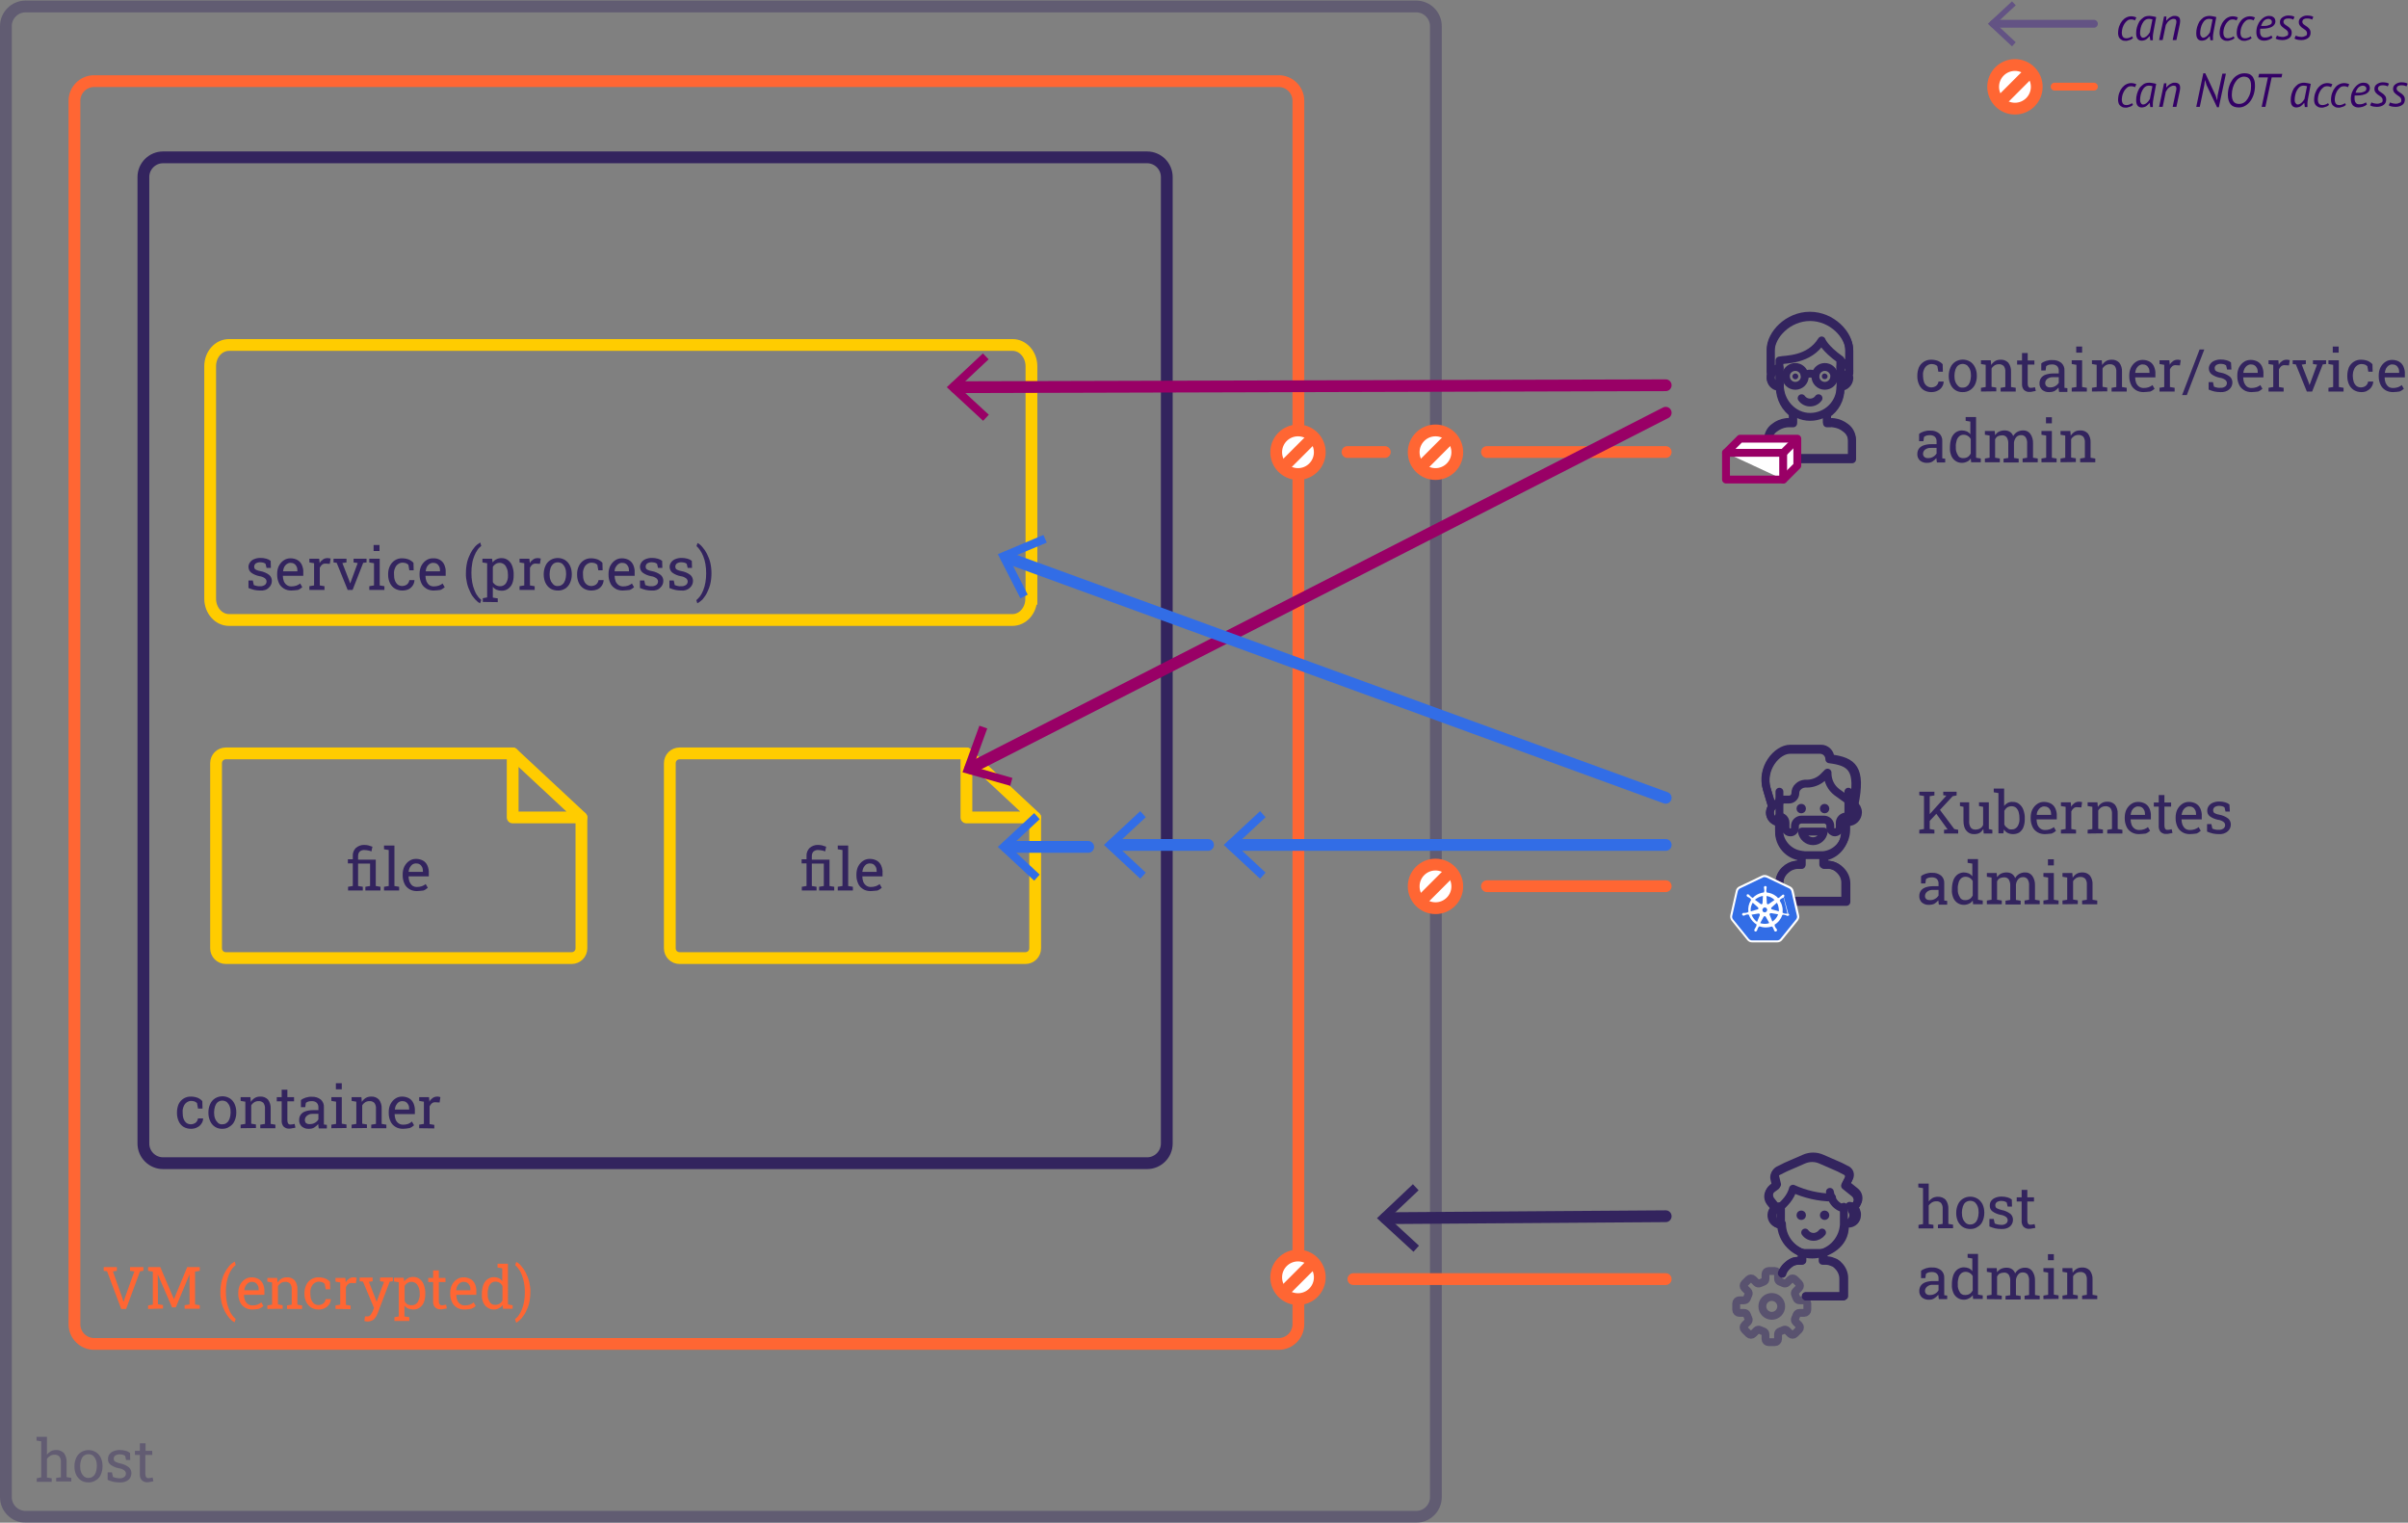 <?xml version="1.0" encoding="utf-8"?>
<!-- Generator: Adobe Illustrator 26.2.1, SVG Export Plug-In . SVG Version: 6.00 Build 0)  -->
<svg version="1.1" id="Ebene_1" xmlns="http://www.w3.org/2000/svg" xmlns:xlink="http://www.w3.org/1999/xlink" x="0px" y="0px"
	 viewBox="0 0 1225.9 775.1" style="enable-background:new 0 0 1225.9 775.1;" xml:space="preserve">
<rect x="0" y="0" width="1225.9" height="775.1" fill="#808080" stroke="none"/>
<style type="text/css">
	
		.st0{opacity:0.39;fill:none;stroke:#33245E;stroke-width:6;stroke-linecap:round;stroke-linejoin:round;enable-background:new    ;}
	.st1{fill:none;stroke:#33245E;stroke-width:6;stroke-linecap:round;stroke-linejoin:round;}
	.st2{fill:none;stroke:#FFCC00;stroke-width:6;stroke-miterlimit:10;}
	.st3{fill:#33245E;}
	.st4{fill:#FF6633;}
	.st5{opacity:0.39;}
	.st6{fill:none;stroke:#FF6633;stroke-width:6;stroke-linecap:round;stroke-linejoin:round;}
	.st7{fill:none;stroke:#FFCC00;stroke-width:6;stroke-linecap:round;stroke-linejoin:round;}
	.st8{opacity:0.5;fill:none;stroke:#33245E;stroke-width:4;stroke-linecap:round;stroke-linejoin:round;enable-background:new    ;}
	.st9{fill:none;stroke:#33245E;stroke-width:4;stroke-linecap:round;stroke-linejoin:round;}
	.st10{fill:#33245E;stroke:#33245E;stroke-width:2;stroke-miterlimit:10;}
	.st11{fill:#326DE6;}
	.st12{fill:#FFFFFF;}
	.st13{fill:#FFFFFF;stroke:#990066;stroke-width:4;stroke-linecap:round;stroke-linejoin:round;}
	.st14{fill:none;stroke:#990066;stroke-width:4;stroke-linecap:round;stroke-linejoin:round;}
	.st15{fill:none;stroke:#FF6633;stroke-width:6;stroke-linecap:round;stroke-miterlimit:10;}
	.st16{fill:none;stroke:#990066;stroke-width:6;stroke-linecap:round;stroke-miterlimit:10;}
	.st17{fill:#990066;}
	.st18{fill:none;stroke:#326DE6;stroke-width:6;stroke-linecap:round;stroke-miterlimit:10;}
	.st19{fill:#FFFFFF;stroke:#FF6633;stroke-width:6;stroke-miterlimit:10;}
	.st20{fill:none;stroke:#FF6633;stroke-width:6;stroke-miterlimit:10;}
	.st21{fill:none;stroke:#FF6633;stroke-width:4;stroke-linecap:round;stroke-linejoin:round;}
	.st22{enable-background:new    ;}
	.st23{fill:#330066;}
	.st24{fill:none;stroke:#635384;stroke-width:4;stroke-linecap:round;stroke-linejoin:round;}
	.st25{fill:#635384;}
</style>
<g id="Ebene_2_00000066491332236977545690000004836758012513522827_">
	<g id="Ebene_1-2">
		<path class="st0" d="M13,3.3h708c5.5,0,10,4.5,10,10v748.8c0,5.5-4.5,10-10,10H13c-5.5,0-10-4.5-10-10V13.3C3,7.8,7.5,3.3,13,3.3z
			"/>
		<path class="st1" d="M83,80.1h501c5.5,0,10,4.5,10,10v492c0,5.5-4.5,10-10,10H83c-5.5,0-10-4.5-10-10v-492
			C73,84.6,77.5,80.1,83,80.1z"/>
		<path class="st2" d="M525,304.8c0,6-4.3,10.8-9.6,10.8H116.6c-5.3,0-9.6-4.9-9.6-10.8V186.4c0-6,4.3-10.8,9.6-10.8h398.9
			c5.3,0,9.6,4.9,9.6,10.8V304.8z"/>
		<g>
			<g>
				<path class="st3" d="M97.2,574.6c-1.3,0-2.6-0.3-3.8-1c-1.1-0.7-1.9-1.7-2.4-2.8c-0.6-1.3-0.9-2.7-0.9-4.1v-0.6
					c0-1.4,0.3-2.7,0.8-4c1.1-2.4,3.6-4,6.3-3.9c1.2,0,2.3,0.2,3.4,0.6c0.9,0.4,1.7,0.9,2.4,1.7l0.1,3.8h-2.3l-0.5-2.8
					c-0.4-0.4-0.8-0.6-1.2-0.8c-0.6-0.2-1.2-0.3-1.8-0.3c-0.8,0-1.6,0.3-2.3,0.8c-0.7,0.5-1.2,1.2-1.5,2c-0.4,0.9-0.6,1.9-0.5,2.8
					v0.6c0,1,0.1,2,0.5,3c0.3,0.8,0.8,1.5,1.4,2c1.4,1,3.3,0.9,4.7-0.1c0.7-0.6,1.1-1.4,1.2-2.2h2.6v0.1c0,0.9-0.3,1.8-0.8,2.5
					c-0.5,0.8-1.2,1.5-2.1,1.9C99.5,574.4,98.3,574.6,97.2,574.6z"/>
				<path class="st3" d="M113.2,574.6c-2.7,0.1-5.1-1.4-6.2-3.9c-0.6-1.3-0.9-2.7-0.9-4.2v-0.3c0-1.4,0.3-2.9,0.9-4.2
					c0.5-1.2,1.4-2.2,2.5-2.9c2.3-1.4,5.2-1.4,7.5,0c1.1,0.7,1.9,1.7,2.4,2.8c0.6,1.3,0.9,2.7,0.9,4.2v0.3c0,1.4-0.3,2.9-0.9,4.2
					c-0.5,1.2-1.4,2.2-2.4,2.8C115.8,574.3,114.5,574.6,113.2,574.6z M113.2,572.3c0.8,0,1.7-0.2,2.3-0.8c0.7-0.5,1.1-1.3,1.4-2.1
					c0.3-1,0.5-2,0.5-3v-0.3c0-1-0.1-2-0.5-3c-0.3-0.8-0.8-1.5-1.4-2.1c-1.4-1-3.3-1-4.6,0c-0.7,0.5-1.1,1.3-1.4,2.1
					c-0.3,1-0.5,2-0.5,3v0.3c0,1,0.1,2,0.5,3c0.3,0.8,0.8,1.5,1.4,2.1C111.5,572.1,112.3,572.4,113.2,572.3L113.2,572.3z"/>
				<path class="st3" d="M122.5,574.3v-1.8l2.4-0.4v-11.3l-2.4-0.4v-1.9h5l0.2,2.4c0.5-0.8,1.2-1.5,2-2c0.8-0.5,1.8-0.7,2.7-0.7
					c1.5-0.1,2.9,0.4,4,1.5c1,1.3,1.5,3,1.4,4.6v7.8l2.4,0.4v1.8h-7.7v-1.8l2.4-0.4v-7.7c0.1-1.1-0.2-2.1-0.8-3
					c-0.7-0.6-1.6-1-2.5-0.9c-0.8,0-1.5,0.2-2.2,0.6c-0.6,0.4-1.2,1-1.5,1.6v9.3l2.4,0.4v1.8L122.5,574.3z"/>
				<path class="st3" d="M147.2,574.5c-1,0.1-2-0.3-2.8-1c-0.8-0.9-1.1-2.1-1-3.3v-9.6h-2.5v-2.1h2.5v-3.8h2.9v3.8h3.4v2.1h-3.4v9.6
					c0,0.6,0.1,1.2,0.4,1.7c0.3,0.4,0.8,0.6,1.2,0.5c0.4,0,0.8,0,1.1-0.1l1-0.2l0.4,1.9c-0.5,0.1-1,0.3-1.6,0.3
					C148.3,574.5,147.8,574.5,147.2,574.5z"/>
				<path class="st3" d="M157.4,574.6c-1.4,0.1-2.7-0.3-3.8-1.2c-0.9-0.9-1.4-2.1-1.3-3.4c0-0.9,0.3-1.9,0.8-2.6
					c0.6-0.8,1.4-1.4,2.4-1.7c1.2-0.4,2.5-0.6,3.8-0.6h2.8v-1.6c0-0.8-0.3-1.6-0.9-2.2c-0.7-0.6-1.6-0.8-2.5-0.8
					c-0.6,0-1.2,0.1-1.7,0.2c-0.5,0.2-0.9,0.4-1.3,0.7l-0.3,2.2h-2.2v-3.6c0.7-0.6,1.6-1,2.5-1.3c1-0.3,2.1-0.5,3.1-0.4
					c1.6-0.1,3.2,0.4,4.5,1.4c1.1,1,1.7,2.4,1.6,3.9v7.6c0,0.2,0,0.4,0,0.6s0,0.4,0,0.6l1.5,0.2v1.8h-4.1c-0.1-0.4-0.2-0.8-0.2-1.2
					s-0.1-0.7-0.1-1c-0.6,0.7-1.3,1.3-2.1,1.8C159.2,574.4,158.3,574.6,157.4,574.6z M157.8,572.2c0.9,0,1.8-0.2,2.6-0.7
					c0.7-0.4,1.3-1,1.7-1.7V567h-2.9c-1.1-0.1-2.2,0.3-3,1c-0.6,0.5-1,1.3-1,2.1c0,0.6,0.2,1.2,0.6,1.6
					C156.4,572.1,157.1,572.3,157.8,572.2L157.8,572.2z"/>
				<path class="st3" d="M168.7,574.3v-1.8l2.4-0.4v-11.3l-2.4-0.4v-1.9h5.3V572l2.4,0.4v1.8L168.7,574.3z M171,554.5v-3.1h3v3.1
					H171z"/>
			</g>
			<g>
				<path class="st3" d="M179,574.3v-1.8l2.4-0.4v-11.3l-2.4-0.4v-1.9h5l0.2,2.4c0.5-0.8,1.2-1.5,2-2c0.8-0.5,1.8-0.7,2.7-0.7
					c1.5-0.1,2.9,0.4,4,1.5c1,1.3,1.5,3,1.4,4.6v7.8l2.4,0.4v1.8H189v-1.8l2.4-0.4v-7.7c0.1-1.1-0.2-2.1-0.8-3
					c-0.7-0.6-1.6-1-2.5-0.9c-0.8,0-1.5,0.2-2.2,0.6c-0.6,0.4-1.2,1-1.5,1.6v9.3l2.4,0.4v1.8L179,574.3z"/>
			</g>
			<g>
				<path class="st3" d="M205.1,574.6c-1.3,0-2.7-0.3-3.8-1c-1.1-0.7-2-1.6-2.5-2.8c-0.6-1.3-0.9-2.7-0.9-4.1V566
					c0-1.4,0.3-2.8,0.9-4c0.6-1.1,1.4-2.1,2.5-2.8c1-0.7,2.2-1,3.4-1c1.3,0,2.5,0.3,3.6,0.9c1,0.6,1.7,1.4,2.2,2.5
					c0.5,1.2,0.8,2.5,0.7,3.8v1.7h-10.3v0.1c0,0.9,0.2,1.8,0.5,2.7c0.3,0.7,0.8,1.4,1.5,1.9c0.7,0.5,1.5,0.7,2.3,0.7
					c0.9,0,1.7-0.1,2.6-0.4c0.7-0.3,1.4-0.7,1.9-1.2l1.1,1.9c-0.7,0.6-1.4,1.1-2.2,1.4C207.5,574.4,206.3,574.6,205.1,574.6z
					 M201,564.8h7.3v-0.4c0-0.7-0.1-1.4-0.4-2c-0.3-0.6-0.7-1.1-1.2-1.4c-0.6-0.4-1.3-0.5-2-0.5c-0.6,0-1.2,0.2-1.7,0.5
					c-0.5,0.4-1,0.9-1.3,1.5C201.3,563.2,201.1,564,201,564.8L201,564.8z"/>
				<path class="st3" d="M213.4,574.3v-1.8l2.4-0.4v-11.3l-2.4-0.4v-1.9h5l0.2,2v0.3c0.4-0.8,1-1.4,1.7-1.9c0.7-0.5,1.5-0.7,2.3-0.7
					c0.3,0,0.6,0,0.9,0.1c0.2,0,0.5,0.1,0.7,0.2l-0.4,2.7l-2-0.1c-0.7-0.1-1.4,0.1-1.9,0.5c-0.5,0.4-0.9,1-1.2,1.6v9l2.4,0.4v1.8
					L213.4,574.3z"/>
			</g>
		</g>
		<g>
			<g>
				<path class="st4" d="M61.7,666.3l-7.2-19.2l-1.7-0.2V645h6.7v1.9l-2,0.3l4.8,13.6l0.5,1.7H63l0.5-1.7l4.9-13.6l-2.2-0.3V645H73
					v1.9l-1.7,0.2l-7.1,19.2L61.7,666.3z"/>
				<path class="st4" d="M75.4,666.3v-1.8l2.4-0.4v-16.8l-2.4-0.4V645h6.2l6.9,16.2h0.1l6.7-16.2h6.4v1.9l-2.4,0.4V664l2.4,0.4v1.8
					H94v-1.8l2.5-0.4v-15.1h-0.1l-6.9,16.6h-1.9l-7.2-16.6h-0.1l0.1,8.9v6.1l2.6,0.4v1.8L75.4,666.3z"/>
				<path class="st4" d="M119.4,673.1c-1-0.5-1.8-1.2-2.6-2.1c-0.9-1-1.7-2.2-2.3-3.4c-0.7-1.4-1.3-2.9-1.7-4.5
					c-0.4-1.8-0.7-3.6-0.6-5.4v-0.1c0-1.8,0.2-3.6,0.6-5.4c0.4-1.6,0.9-3.1,1.7-4.5c0.6-1.2,1.4-2.4,2.3-3.4
					c0.7-0.8,1.6-1.5,2.6-2.1h0.1l0.5,1.7c-0.7,0.6-1.4,1.3-1.9,2c-0.6,0.9-1.2,1.9-1.6,3c-0.5,1.2-0.8,2.5-1.1,3.9
					c-0.3,1.5-0.4,3.1-0.4,4.7v0.2c0,1.6,0.1,3.1,0.4,4.7c0.2,1.3,0.6,2.6,1.1,3.9c0.4,1.1,0.9,2.1,1.6,3c0.5,0.8,1.2,1.5,1.9,2.1
					L119.4,673.1L119.4,673.1z"/>
				<path class="st4" d="M128.5,666.6c-1.3,0-2.7-0.3-3.8-1c-1.1-0.7-2-1.6-2.5-2.8c-0.6-1.3-0.9-2.7-0.9-4.1V658
					c0-1.4,0.3-2.8,0.9-4c0.6-1.1,1.4-2.1,2.5-2.8c1-0.7,2.2-1,3.4-1c1.3,0,2.5,0.3,3.6,0.9c1,0.6,1.7,1.4,2.2,2.5
					c0.5,1.2,0.8,2.5,0.7,3.8v1.7h-10.3l-0.1,0.1c0,0.9,0.2,1.8,0.5,2.7c0.3,0.7,0.8,1.4,1.5,1.9c0.7,0.5,1.5,0.7,2.3,0.7
					c0.9,0,1.7-0.1,2.6-0.4c0.7-0.3,1.4-0.6,1.9-1.2l1.1,1.9c-0.6,0.6-1.4,1.1-2.2,1.4C130.8,666.4,129.7,666.6,128.5,666.6z
					 M124.4,656.8h7.3v-0.4c0-0.7-0.1-1.4-0.4-2c-0.3-0.6-0.7-1.1-1.2-1.4c-0.6-0.4-1.3-0.5-2-0.5c-0.6,0-1.2,0.2-1.8,0.6
					c-0.5,0.4-1,0.9-1.3,1.5C124.7,655.2,124.4,656,124.4,656.8L124.4,656.8z"/>
			</g>
			<g>
				<path class="st4" d="M136.1,666.3v-1.8l2.4-0.4v-11.3l-2.4-0.4v-1.9h5l0.2,2.4c0.5-0.8,1.2-1.5,2-2c0.8-0.5,1.8-0.7,2.7-0.7
					c1.5-0.1,2.9,0.4,4,1.5c1,1.3,1.5,3,1.4,4.6v7.8l2.4,0.4v1.8h-7.7v-1.8l2.4-0.4v-7.7c0.1-1.1-0.2-2.1-0.8-3
					c-0.7-0.6-1.6-1-2.5-0.9c-0.8,0-1.5,0.2-2.2,0.6c-0.6,0.4-1.2,1-1.5,1.6v9.3l2.4,0.4v1.8L136.1,666.3z"/>
			</g>
			<g>
				<path class="st4" d="M162.2,666.6c-1.3,0-2.6-0.3-3.8-1c-1.1-0.7-1.9-1.7-2.5-2.8c-0.6-1.3-0.9-2.7-0.9-4.1v-0.6
					c0-1.4,0.3-2.7,0.9-4c1.1-2.4,3.6-4,6.3-3.9c1.2,0,2.3,0.2,3.4,0.6c0.9,0.4,1.7,0.9,2.4,1.7l0.1,3.8h-2.3l-0.5-2.8
					c-0.4-0.4-0.8-0.6-1.2-0.8c-0.6-0.2-1.2-0.3-1.8-0.3c-0.8,0-1.6,0.3-2.3,0.8c-0.7,0.5-1.2,1.2-1.5,2c-0.4,0.9-0.6,1.9-0.5,2.8
					v0.6c0,1,0.1,2,0.5,3c0.3,0.8,0.8,1.5,1.4,2c1.4,1,3.3,0.9,4.7-0.1c0.7-0.6,1.1-1.4,1.2-2.2h2.6v0.1c0,0.9-0.3,1.8-0.8,2.5
					c-0.5,0.8-1.2,1.5-2.1,1.9C164.5,666.4,163.4,666.6,162.2,666.6z"/>
			</g>
			<g>
				<path class="st4" d="M170.8,666.3v-1.8l2.4-0.4v-11.3l-2.4-0.4v-1.9h5l0.2,2v0.3c0.4-0.8,1-1.4,1.7-1.9c0.7-0.5,1.5-0.7,2.3-0.7
					c0.3,0,0.6,0,0.9,0.1c0.2,0,0.5,0.1,0.7,0.2l-0.4,2.7l-2-0.1c-0.7-0.1-1.4,0.1-1.9,0.5c-0.5,0.4-0.9,1-1.2,1.6v9l2.4,0.4v1.8
					L170.8,666.3z"/>
			</g>
			<g>
				<path class="st4" d="M187.2,672.7c-0.3,0-0.6,0-0.9-0.1c-0.4,0-0.6-0.1-0.8-0.2l0.3-2.3h0.7h0.6c0.6,0,1.1-0.2,1.5-0.7
					c0.4-0.6,0.8-1.2,1.1-1.9l0.7-1.7l-5.6-13.4l-1.7-0.2v-1.9h6.6v1.9l-1.9,0.3l3.1,7.9l0.8,2.1h0.1l3.7-10l-2-0.3v-1.9h6.5v1.9
					l-1.6,0.2l-6.2,16.3c-0.3,0.7-0.6,1.4-1.1,2c-0.4,0.6-0.9,1.1-1.5,1.4C188.7,672.5,188,672.7,187.2,672.7z"/>
				<path class="st4" d="M200.8,672.4v-1.9l2.2-0.4v-17.4l-2.4-0.4v-1.9h4.9l0.3,1.9c0.5-0.7,1.2-1.3,1.9-1.7
					c0.8-0.4,1.7-0.6,2.6-0.6c1.2,0,2.4,0.3,3.4,1.1c1,0.8,1.7,1.8,2.1,3c0.5,1.4,0.8,3,0.7,4.5v0.3c0,1.4-0.2,2.7-0.7,4
					c-0.4,1.1-1.2,2-2.1,2.7c-1,0.7-2.1,1-3.3,1c-0.9,0-1.8-0.2-2.6-0.5c-0.7-0.3-1.4-0.8-1.9-1.5v5.5l2.5,0.4v1.9L200.8,672.4z
					 M209.5,664.4c1.2,0.1,2.4-0.5,3.1-1.5c0.7-1.2,1.1-2.5,1.1-3.9v-0.3c0-1.1-0.1-2.2-0.5-3.2c-0.3-0.8-0.7-1.6-1.4-2.2
					c-0.7-0.5-1.5-0.8-2.3-0.8c-0.7,0-1.5,0.2-2.1,0.6c-0.6,0.4-1.1,0.9-1.4,1.5v7.7C206.6,663.7,208,664.5,209.5,664.4z"/>
				<path class="st4" d="M224.3,666.5c-1,0.1-2-0.3-2.8-1c-0.8-0.9-1.1-2.1-1-3.3v-9.6H218v-2.1h2.5v-3.8h2.9v3.8h3.4v2.1h-3.4v9.6
					c0,0.6,0.1,1.2,0.4,1.7c0.3,0.4,0.8,0.6,1.2,0.5c0.4,0,0.8,0,1.1-0.1l1-0.2l0.4,1.9c-0.5,0.1-1,0.3-1.6,0.3
					C225.5,666.5,224.9,666.5,224.3,666.5z"/>
				<path class="st4" d="M236.4,666.6c-1.3,0-2.7-0.3-3.8-1c-1.1-0.7-2-1.6-2.5-2.8c-0.6-1.3-0.9-2.7-0.9-4.1V658
					c0-1.4,0.3-2.8,0.9-4c0.6-1.1,1.4-2.1,2.5-2.8c1-0.7,2.2-1,3.4-1c1.3,0,2.5,0.3,3.6,0.9c1,0.6,1.7,1.4,2.2,2.5
					c0.5,1.2,0.8,2.5,0.7,3.8v1.7h-10.2v0.1c0,0.9,0.2,1.8,0.5,2.7c0.3,0.7,0.8,1.4,1.5,1.9c0.7,0.5,1.5,0.7,2.3,0.7
					c0.9,0,1.7-0.1,2.6-0.4c0.7-0.3,1.4-0.6,1.9-1.2l1.1,1.9c-0.6,0.6-1.4,1.1-2.2,1.4C238.7,666.4,237.5,666.6,236.4,666.6z
					 M232.2,656.8h7.3v-0.4c0-0.7-0.1-1.4-0.4-2c-0.3-0.6-0.7-1.1-1.2-1.4c-0.6-0.4-1.3-0.5-2-0.5c-0.6,0-1.2,0.2-1.8,0.6
					c-0.5,0.4-1,0.9-1.3,1.5C232.5,655.2,232.3,656,232.2,656.8L232.2,656.8z"/>
				<path class="st4" d="M251.5,666.6c-1.2,0-2.3-0.3-3.3-1c-1-0.6-1.7-1.5-2.2-2.6c-0.5-1.3-0.8-2.6-0.7-4v-0.3
					c0-1.5,0.2-3,0.7-4.5c0.4-1.2,1.1-2.2,2.1-3c1-0.7,2.1-1.1,3.3-1.1c0.9,0,1.7,0.2,2.5,0.5c0.7,0.3,1.3,0.9,1.8,1.5v-6.5
					l-2.4-0.4v-1.9h5.3V664l2.4,0.4v1.8h-4.9l-0.2-1.9c-0.5,0.7-1.1,1.3-1.9,1.6C253.3,666.4,252.4,666.6,251.5,666.6z M252.2,664.2
					c0.8,0,1.5-0.2,2.2-0.6c0.6-0.4,1.1-1,1.4-1.7v-7.3c-0.3-0.6-0.8-1.2-1.4-1.6c-0.6-0.4-1.4-0.6-2.1-0.6c-0.8,0-1.6,0.2-2.3,0.8
					c-0.6,0.6-1.1,1.3-1.3,2.2c-0.3,1-0.5,2.1-0.4,3.2v0.3c-0.1,1.4,0.3,2.7,1,3.8C249.9,663.8,251,664.3,252.2,664.2L252.2,664.2z"
					/>
				<path class="st4" d="M262.7,673.1l-0.5-1.6c0.7-0.6,1.4-1.2,1.9-2c0.6-0.9,1.2-1.9,1.6-3c0.5-1.3,0.9-2.6,1.1-3.9
					c0.3-1.6,0.4-3.1,0.4-4.7v-0.2c0-1.6-0.1-3.1-0.4-4.7c-0.3-1.3-0.6-2.6-1.1-3.9c-0.4-1.1-0.9-2.1-1.6-3
					c-0.5-0.8-1.1-1.5-1.8-2.1l0.5-1.6h0.1c1,0.5,1.8,1.2,2.5,2.1c0.9,1,1.7,2.2,2.3,3.4c0.7,1.4,1.3,2.9,1.7,4.5
					c0.4,1.8,0.7,3.6,0.6,5.4v0.1c0,1.8-0.2,3.6-0.6,5.4c-0.4,1.6-1,3.1-1.7,4.5c-0.6,1.2-1.4,2.3-2.3,3.4c-0.7,0.8-1.6,1.5-2.5,2.1
					L262.7,673.1z"/>
			</g>
		</g>
		<g class="st5">
			<g>
				<path class="st3" d="M18.7,754.3v-1.8L21,752v-18.3l-2.4-0.4v-1.9h5.3v9.1c0.5-0.7,1.2-1.3,2-1.8c0.8-0.4,1.7-0.6,2.6-0.6
					c1.5-0.1,3,0.5,4,1.5c1,1.3,1.5,3,1.4,4.7v7.6l2.4,0.4v1.8h-7.7v-1.8L31,752v-7.7c0.1-1-0.2-2.1-0.8-2.9c-0.7-0.7-1.6-1-2.5-0.9
					c-0.8,0-1.5,0.2-2.2,0.6c-0.6,0.4-1.2,0.9-1.6,1.5v9.5l2.4,0.4v1.8L18.7,754.3z"/>
			</g>
			<g>
				<path class="st3" d="M45.1,754.6c-1.3,0-2.7-0.3-3.8-1c-1.1-0.7-1.9-1.7-2.5-2.8c-0.6-1.3-0.9-2.7-0.9-4.2v-0.3
					c0-1.4,0.3-2.9,0.9-4.2c0.5-1.2,1.4-2.2,2.5-2.9c2.3-1.4,5.2-1.4,7.5,0c1.1,0.7,1.9,1.6,2.5,2.8c0.6,1.3,0.9,2.7,0.9,4.2v0.3
					c0,1.4-0.3,2.9-0.9,4.2c-0.5,1.2-1.4,2.2-2.5,2.8C47.8,754.2,46.5,754.6,45.1,754.6z M45.1,752.3c0.8,0,1.6-0.2,2.3-0.8
					c0.7-0.5,1.1-1.3,1.4-2.1c0.3-1,0.5-2,0.5-3v-0.3c0-1-0.1-2-0.5-3c-0.3-0.8-0.8-1.5-1.4-2.1c-1.4-1-3.3-1-4.7,0
					c-0.7,0.5-1.1,1.3-1.4,2.1c-0.3,1-0.5,2-0.5,3v0.3c0,1,0.1,2,0.5,3c0.3,0.8,0.8,1.5,1.4,2.1C43.4,752.1,44.3,752.4,45.1,752.3
					L45.1,752.3z"/>
				<path class="st3" d="M60.8,754.6c-1,0-2-0.1-3-0.3c-1-0.2-2-0.6-3-1v-3.8H57l0.5,2.3c0.5,0.2,1,0.4,1.6,0.5
					c0.5,0.1,1.1,0.2,1.7,0.2c0.9,0.1,1.8-0.2,2.5-0.7c0.5-0.4,0.8-1,0.8-1.7c0-0.6-0.3-1.2-0.8-1.6c-0.8-0.6-1.8-1-2.8-1.1
					c-1.5-0.3-3-0.9-4.2-1.8c-0.9-0.7-1.4-1.8-1.3-3c0-0.8,0.2-1.6,0.7-2.3c0.5-0.7,1.3-1.3,2.1-1.6c1-0.4,2-0.6,3.1-0.6
					c1,0,2.1,0.1,3.1,0.4c0.8,0.2,1.6,0.6,2.2,1.1l0.1,3.6h-2.1l-0.5-2.1c-0.4-0.3-0.8-0.5-1.2-0.6c-0.5-0.1-1.1-0.2-1.6-0.2
					c-0.8,0-1.5,0.2-2.2,0.6c-0.5,0.4-0.8,0.9-0.8,1.6c0,0.3,0.1,0.7,0.2,1c0.2,0.3,0.6,0.6,0.9,0.7c0.6,0.3,1.3,0.5,2,0.7
					c1.7,0.3,3.3,1,4.6,2c0.9,0.8,1.3,1.9,1.3,3c0,1.3-0.5,2.5-1.5,3.4C64.2,754.3,62.5,754.7,60.8,754.6z"/>
				<path class="st3" d="M75,754.5c-1,0.1-2-0.3-2.8-1c-0.8-0.9-1.1-2.1-1-3.3v-9.6h-2.5v-2.1h2.5v-3.8h2.9v3.8h3.4v2.1h-3.5v9.6
					c0,0.6,0.1,1.2,0.4,1.7c0.3,0.4,0.8,0.6,1.2,0.5c0.4,0,0.8,0,1.1-0.1l1-0.2l0.4,1.9c-0.5,0.1-1,0.3-1.6,0.3
					C76.1,754.5,75.6,754.5,75,754.5z"/>
			</g>
		</g>
		<path class="st6" d="M47.9,41.3H651c5.5,0,10,4.5,10,10v622.8c0,5.5-4.5,10-10,10H47.9c-5.5,0-10-4.5-10-10V51.3
			C37.9,45.8,42.4,41.3,47.9,41.3z"/>
		<g>
			<g>
				<path class="st3" d="M132.5,300.6c-1,0-2-0.1-3-0.3c-1-0.2-2-0.6-3-1v-3.8h2.2l0.5,2.3c1,0.4,2.1,0.7,3.2,0.6
					c0.9,0.1,1.8-0.2,2.5-0.7c0.5-0.4,0.8-1,0.8-1.7c0-0.6-0.3-1.2-0.8-1.6c-0.8-0.6-1.8-1-2.8-1.1c-1.5-0.3-3-0.9-4.2-1.8
					c-0.9-0.7-1.4-1.8-1.4-3c0-0.8,0.3-1.6,0.8-2.3c0.5-0.7,1.3-1.3,2.1-1.6c1-0.4,2-0.6,3.1-0.6c1,0,2.1,0.1,3.1,0.4
					c0.8,0.2,1.6,0.6,2.2,1.1l0.1,3.6h-2.2l-0.5-2.1c-0.4-0.3-0.8-0.5-1.2-0.6c-0.5-0.1-1.1-0.2-1.6-0.2c-0.8,0-1.5,0.2-2.2,0.6
					c-0.5,0.4-0.8,1-0.8,1.6c0,0.3,0.1,0.7,0.2,1c0.2,0.3,0.6,0.6,0.9,0.7c0.6,0.3,1.3,0.5,2,0.6c1.7,0.3,3.3,1,4.6,2
					c0.9,0.8,1.3,1.9,1.3,3c0,1.3-0.5,2.5-1.5,3.4C135.8,300.3,134.2,300.7,132.5,300.6z"/>
				<path class="st3" d="M148.3,300.6c-1.3,0-2.7-0.3-3.8-1c-1.1-0.7-2-1.6-2.5-2.8c-0.6-1.3-0.9-2.7-0.9-4.1V292
					c0-1.4,0.3-2.8,0.9-4c0.6-1.1,1.4-2.1,2.5-2.8c1-0.7,2.2-1,3.4-1c1.3,0,2.5,0.3,3.6,0.9c1,0.6,1.7,1.4,2.2,2.5
					c0.5,1.2,0.8,2.5,0.7,3.8v1.7H144v0.1c0,0.9,0.2,1.8,0.5,2.7c0.3,0.7,0.8,1.4,1.5,1.9c0.7,0.5,1.5,0.7,2.3,0.7
					c0.9,0,1.7-0.1,2.6-0.4c0.7-0.3,1.4-0.6,1.9-1.1l1.1,1.9c-0.7,0.6-1.4,1.1-2.2,1.4C150.6,300.4,149.4,300.6,148.3,300.6z
					 M144.1,290.8h7.3v-0.4c0-0.7-0.1-1.4-0.4-2c-0.3-0.6-0.7-1.1-1.2-1.4c-0.6-0.4-1.3-0.5-2-0.5c-0.6,0-1.2,0.2-1.8,0.6
					c-0.5,0.4-1,0.9-1.3,1.5C144.4,289.2,144.2,290,144.1,290.8L144.1,290.8z"/>
			</g>
			<g>
				<path class="st3" d="M157.5,300.3v-1.9l2.4-0.4v-11.3l-2.4-0.4v-1.9h5l0.2,2v0.3c0.4-0.8,1-1.4,1.7-1.9c0.7-0.5,1.5-0.7,2.3-0.7
					c0.3,0,0.6,0,0.9,0.1c0.2,0,0.5,0.1,0.7,0.1l-0.4,2.7l-2-0.1c-0.7-0.1-1.4,0.1-1.9,0.5c-0.5,0.4-0.9,1-1.2,1.6v9l2.4,0.4v1.9
					L157.5,300.3z"/>
			</g>
			<g>
				<path class="st3" d="M177,300.3l-5.6-13.8l-1.6-0.2v-1.9h6.6v1.9l-2.1,0.3l3.5,9l0.4,1.3h0.1l0.5-1.3l3.3-9l-2.1-0.3v-1.9h6.6
					v1.9l-1.7,0.2l-5.4,13.8H177z"/>
				<path class="st3" d="M188,300.3v-1.9l2.4-0.4v-11.3l-2.4-0.4v-1.9h5.3V298l2.4,0.4v1.9L188,300.3z M190.2,280.5v-3.1h3v3.1
					H190.2z"/>
				<path class="st3" d="M204.8,300.6c-1.3,0-2.6-0.3-3.8-1c-1.1-0.7-1.9-1.6-2.5-2.8c-0.6-1.3-0.9-2.7-0.9-4.1v-0.6
					c0-1.4,0.3-2.8,0.9-4c1.1-2.4,3.6-4,6.2-3.9c1.2,0,2.3,0.2,3.4,0.6c0.9,0.4,1.8,1,2.4,1.7l0.1,3.8h-2.2l-0.5-2.8
					c-0.4-0.4-0.8-0.6-1.2-0.8c-0.6-0.2-1.2-0.3-1.8-0.3c-0.8,0-1.6,0.3-2.3,0.8c-0.7,0.5-1.2,1.2-1.5,2c-0.4,0.9-0.6,1.9-0.5,2.8
					v0.6c0,1,0.1,2,0.5,3c0.3,0.8,0.8,1.5,1.4,2c1.4,1,3.3,0.9,4.7-0.1c0.7-0.6,1.1-1.4,1.2-2.2h2.6v0.1c-0.1,1.9-1.2,3.6-2.9,4.5
					C207.1,300.4,205.9,300.6,204.8,300.6z"/>
				<path class="st3" d="M220.8,300.6c-1.3,0-2.7-0.3-3.8-1c-1.1-0.7-2-1.6-2.5-2.8c-0.6-1.3-0.9-2.7-0.9-4.1V292
					c0-1.4,0.3-2.8,0.9-4c0.6-1.1,1.4-2.1,2.5-2.8c1-0.7,2.2-1,3.4-1c1.3-0.1,2.5,0.2,3.6,0.8c1,0.6,1.7,1.4,2.2,2.5
					c0.5,1.2,0.8,2.5,0.7,3.8v1.8h-10.3v0.1c0,0.9,0.2,1.8,0.5,2.7c0.3,0.7,0.8,1.4,1.4,1.9c0.7,0.5,1.5,0.7,2.3,0.7
					c0.9,0,1.7-0.1,2.6-0.4c0.7-0.3,1.4-0.6,1.9-1.1l1.1,1.9c-0.7,0.6-1.4,1.1-2.2,1.4C223.2,300.4,222,300.6,220.8,300.6z
					 M216.7,290.8h7.3v-0.4c0-0.7-0.1-1.4-0.4-2c-0.3-0.6-0.7-1.1-1.2-1.4c-0.6-0.4-1.3-0.5-2-0.5c-0.6,0-1.2,0.2-1.8,0.6
					c-0.5,0.4-1,0.9-1.3,1.5C217,289.2,216.8,290,216.7,290.8L216.7,290.8z"/>
				<path class="st3" d="M244.4,307.1c-1-0.5-1.8-1.2-2.6-2.1c-0.9-1-1.7-2.1-2.3-3.4c-0.7-1.4-1.3-2.9-1.7-4.5
					c-0.4-1.8-0.7-3.6-0.6-5.4v-0.1c0-1.8,0.2-3.6,0.6-5.4c0.4-1.6,1-3.1,1.7-4.5c0.6-1.2,1.4-2.4,2.3-3.4c0.7-0.8,1.6-1.5,2.6-2.1
					h0.1l0.5,1.7c-0.7,0.6-1.4,1.2-1.9,2c-0.6,0.9-1.2,1.9-1.6,3c-0.5,1.2-0.9,2.5-1.1,3.9c-0.3,1.5-0.4,3.1-0.4,4.7v0.2
					c0,1.6,0.1,3.1,0.4,4.7c0.2,1.3,0.6,2.6,1.1,3.9c0.4,1.1,0.9,2.1,1.6,3c0.5,0.8,1.2,1.5,1.9,2.1L244.4,307.1L244.4,307.1z"/>
				<path class="st3" d="M245.8,306.4v-1.9l2.2-0.4v-17.4l-2.4-0.4v-1.9h4.9l0.3,1.9c0.5-0.7,1.2-1.3,1.9-1.6
					c0.8-0.4,1.7-0.6,2.6-0.6c1.2,0,2.4,0.3,3.4,1.1c1,0.8,1.7,1.8,2.1,3c0.5,1.4,0.8,3,0.7,4.5v0.3c0,1.4-0.2,2.7-0.7,4
					c-0.4,1.1-1.2,2-2.1,2.7c-1,0.7-2.1,1-3.3,1c-0.9,0-1.8-0.2-2.6-0.5c-0.7-0.3-1.4-0.8-1.9-1.5v5.5l2.5,0.4v1.9L245.8,306.4z
					 M254.5,298.4c1.2,0.1,2.4-0.5,3.1-1.5c0.7-1.2,1.1-2.5,1-3.9v-0.3c0-1.1-0.1-2.2-0.5-3.2c-0.3-0.8-0.7-1.6-1.4-2.2
					c-0.7-0.5-1.5-0.8-2.3-0.8c-0.7,0-1.5,0.2-2.1,0.6c-0.6,0.4-1.1,0.9-1.4,1.5v7.7c0.3,0.6,0.8,1.1,1.4,1.5
					C253,298.2,253.8,298.4,254.5,298.4L254.5,298.4z"/>
			</g>
			<g>
				<path class="st3" d="M264.5,300.3v-1.9l2.4-0.4v-11.3l-2.4-0.4v-1.9h5l0.2,2v0.3c0.4-0.8,1-1.4,1.7-1.9c0.7-0.5,1.5-0.7,2.3-0.7
					c0.3,0,0.6,0,0.9,0.1c0.2,0,0.5,0.1,0.7,0.1l-0.4,2.7l-2-0.1c-0.7-0.1-1.4,0.1-1.9,0.5c-0.5,0.4-0.9,1-1.2,1.6v9l2.4,0.4v1.9
					L264.5,300.3z"/>
			</g>
			<g>
				<path class="st3" d="M284,300.6c-1.3,0-2.7-0.3-3.8-1c-1.1-0.7-1.9-1.7-2.5-2.9c-0.6-1.3-0.9-2.7-0.9-4.2v-0.3
					c0-1.4,0.3-2.9,0.9-4.2c0.5-1.2,1.4-2.2,2.5-2.9c2.3-1.4,5.2-1.4,7.5,0c1.1,0.7,1.9,1.7,2.5,2.9c0.6,1.3,0.9,2.7,0.9,4.2v0.3
					c0,1.4-0.3,2.9-0.9,4.2C289.1,299.2,286.7,300.7,284,300.6z M284,298.3c0.8,0,1.6-0.2,2.3-0.8c0.7-0.5,1.1-1.3,1.4-2.1
					c0.3-1,0.5-2,0.5-3v-0.3c0-1-0.1-2-0.5-3c-0.3-0.8-0.8-1.5-1.4-2.1c-1.4-1-3.3-1-4.6,0c-0.6,0.5-1.1,1.3-1.4,2.1
					c-0.3,1-0.5,2-0.5,3v0.3c0,1,0.1,2,0.5,3c0.3,0.8,0.8,1.5,1.4,2.1C282.3,298.1,283.2,298.4,284,298.3z"/>
				<path class="st3" d="M301,300.6c-1.3,0-2.6-0.3-3.8-1c-1.1-0.7-1.9-1.6-2.5-2.8c-0.6-1.3-0.9-2.7-0.9-4.1v-0.6
					c0-1.4,0.3-2.8,0.9-4c1.1-2.4,3.6-4,6.2-3.9c1.2,0,2.3,0.2,3.4,0.6c0.9,0.4,1.8,1,2.4,1.7l0.1,3.8h-2.2l-0.5-2.8
					c-0.4-0.4-0.8-0.6-1.2-0.8c-0.6-0.2-1.2-0.3-1.8-0.3c-0.8,0-1.6,0.3-2.3,0.8c-0.7,0.5-1.2,1.2-1.5,2c-0.4,0.9-0.6,1.9-0.5,2.8
					v0.6c0,1,0.1,2,0.5,3c0.3,0.8,0.8,1.5,1.5,2c1.4,1,3.3,0.9,4.7-0.1c0.7-0.6,1.1-1.4,1.2-2.2h2.6v0.1c-0.1,1.9-1.2,3.6-2.9,4.5
					C303.3,300.4,302.1,300.6,301,300.6z"/>
				<path class="st3" d="M317,300.6c-1.3,0-2.7-0.3-3.8-1c-1.1-0.7-2-1.6-2.5-2.8c-0.6-1.3-0.9-2.7-0.9-4.1V292c0-1.4,0.3-2.8,0.9-4
					c0.6-1.1,1.4-2.1,2.5-2.8c1-0.7,2.2-1,3.4-1c1.3,0,2.5,0.3,3.6,0.9c1,0.6,1.7,1.4,2.2,2.5c0.5,1.2,0.8,2.5,0.7,3.8v1.7h-10.2
					l0,0.1c0,0.9,0.2,1.8,0.5,2.7c0.3,0.7,0.8,1.4,1.5,1.9c0.7,0.5,1.5,0.7,2.3,0.7c0.9,0,1.7-0.1,2.6-0.4c0.7-0.3,1.4-0.6,1.9-1.1
					l1.1,1.9c-0.7,0.6-1.4,1.1-2.2,1.4C319.3,300.4,318.2,300.6,317,300.6z M312.9,290.8h7.3v-0.4c0-0.7-0.1-1.4-0.4-2
					c-0.3-0.6-0.7-1.1-1.2-1.4c-0.6-0.4-1.3-0.5-2-0.5c-0.6,0-1.2,0.2-1.8,0.6c-0.5,0.4-1,0.9-1.3,1.5
					C313.1,289.2,312.9,290,312.9,290.8L312.9,290.8z"/>
				<path class="st3" d="M331.8,300.6c-1,0-2-0.1-3-0.3c-1-0.2-2-0.6-3-1v-3.8h2.2l0.5,2.3c1,0.4,2.1,0.7,3.2,0.6
					c0.9,0.1,1.8-0.2,2.5-0.7c0.5-0.4,0.8-1,0.8-1.7c0-0.6-0.3-1.2-0.8-1.6c-0.8-0.6-1.8-1-2.8-1.1c-1.5-0.3-3-0.9-4.2-1.8
					c-0.9-0.7-1.4-1.8-1.4-3c0-0.8,0.3-1.6,0.8-2.3c0.5-0.7,1.3-1.3,2.1-1.6c1-0.4,2-0.6,3.1-0.6c1,0,2.1,0.1,3.1,0.4
					c0.8,0.2,1.6,0.6,2.2,1.1l0.1,3.6h-2.2l-0.5-2.1c-0.4-0.3-0.8-0.5-1.2-0.6c-0.5-0.1-1.1-0.2-1.6-0.2c-0.8,0-1.5,0.2-2.2,0.6
					c-0.5,0.4-0.8,1-0.8,1.6c0,0.3,0.1,0.7,0.2,1c0.2,0.3,0.6,0.6,0.9,0.7c0.6,0.3,1.3,0.5,2,0.6c1.7,0.3,3.3,1,4.6,2
					c0.9,0.8,1.3,1.9,1.3,3c0,1.3-0.5,2.5-1.5,3.4C335.1,300.3,333.5,300.7,331.8,300.6z"/>
				<path class="st3" d="M346.8,300.6c-1,0-2-0.1-3-0.3c-1-0.2-2-0.6-3-1v-3.8h2.2l0.5,2.3c0.5,0.2,1,0.4,1.6,0.5
					c0.5,0.1,1.1,0.2,1.7,0.1c0.9,0.1,1.8-0.2,2.5-0.7c0.5-0.4,0.8-1,0.8-1.7c0-0.6-0.3-1.2-0.8-1.6c-0.8-0.6-1.8-1-2.8-1.1
					c-1.5-0.3-3-0.9-4.2-1.8c-0.9-0.7-1.4-1.8-1.4-3c0-0.8,0.3-1.6,0.8-2.3c0.5-0.7,1.3-1.3,2.1-1.6c1-0.4,2-0.6,3.1-0.6
					c1,0,2.1,0.1,3.1,0.4c0.8,0.2,1.6,0.6,2.2,1.1l0.1,3.6h-2.2l-0.5-2.1c-0.4-0.3-0.8-0.5-1.2-0.6c-0.5-0.1-1.1-0.2-1.6-0.2
					c-0.8,0-1.5,0.2-2.2,0.6c-0.5,0.4-0.8,1-0.8,1.6c0,0.3,0.1,0.7,0.2,1c0.2,0.3,0.6,0.6,0.9,0.7c0.6,0.3,1.3,0.5,2,0.6
					c1.7,0.3,3.3,1,4.6,2c0.9,0.8,1.3,1.9,1.3,3c0,1.3-0.5,2.5-1.5,3.4C350.1,300.3,348.4,300.8,346.8,300.6z"/>
				<path class="st3" d="M355,307.1l-0.5-1.6c0.7-0.6,1.4-1.3,1.9-2c0.6-0.9,1.2-1.9,1.6-3c0.5-1.3,0.9-2.6,1.1-3.9
					c0.3-1.6,0.4-3.1,0.4-4.7v-0.2c0-1.6-0.1-3.1-0.4-4.7c-0.2-1.3-0.6-2.6-1.1-3.9c-0.4-1.1-1-2.1-1.6-3c-0.5-0.8-1.1-1.5-1.8-2.1
					l0.5-1.6l0,0c1,0.5,1.8,1.2,2.5,2.1c0.9,1,1.7,2.2,2.3,3.4c0.7,1.4,1.3,2.9,1.7,4.5c0.4,1.8,0.6,3.6,0.6,5.4v0.1
					c0,1.8-0.2,3.6-0.6,5.4c-0.4,1.6-1,3.1-1.7,4.5c-0.6,1.2-1.4,2.3-2.3,3.4C356.8,305.9,356,306.6,355,307.1L355,307.1z"/>
			</g>
		</g>
		<g>
			<path class="st3" d="M177.2,453.3v-1.9l2.4-0.4v-11.5h-2.5v-2.1h2.5v-1.7c-0.1-1.5,0.5-3,1.6-4.1c1.2-1,2.8-1.6,4.3-1.5
				c0.7,0,1.3,0.1,1.9,0.2c0.6,0.2,1.4,0.4,2.2,0.7l-0.5,2.4c-0.5-0.2-1.1-0.4-1.7-0.5c-0.6-0.1-1.2-0.2-1.8-0.2
				c-0.9-0.1-1.8,0.2-2.5,0.8c-0.6,0.6-0.8,1.5-0.8,2.4v1.7h9V451l2.4,0.4v1.9h-7.7v-1.9l2.4-0.4v-11.4h-6.1V451l2.4,0.4v1.9
				L177.2,453.3z"/>
			<path class="st3" d="M195.5,453.3v-1.9l2.4-0.4v-18.3l-2.4-0.4v-1.9h5.3V451l2.4,0.4v1.9L195.5,453.3z"/>
			<path class="st3" d="M212.2,453.6c-1.3,0-2.7-0.3-3.8-1c-1.1-0.7-2-1.6-2.5-2.8c-0.6-1.3-0.9-2.7-0.9-4.1V445
				c0-1.4,0.3-2.8,0.9-4c0.6-1.1,1.4-2.1,2.5-2.8c1-0.7,2.2-1,3.4-1c1.3,0,2.5,0.3,3.6,0.9c1,0.6,1.7,1.4,2.2,2.5
				c0.5,1.2,0.8,2.5,0.7,3.8v1.7h-10.3v0.1c0,0.9,0.2,1.8,0.5,2.7c0.3,0.7,0.8,1.4,1.4,1.9c0.7,0.5,1.5,0.7,2.3,0.7
				c0.9,0,1.7-0.1,2.6-0.4c0.7-0.3,1.4-0.6,1.9-1.1l1.1,1.9c-0.7,0.6-1.4,1.1-2.2,1.4C214.5,453.4,213.3,453.6,212.2,453.6z
				 M208,443.8h7.3v-0.4c0-0.7-0.1-1.4-0.4-2c-0.3-0.6-0.7-1.1-1.2-1.4c-0.6-0.4-1.3-0.5-2-0.5c-0.6,0-1.2,0.2-1.7,0.5
				c-0.5,0.4-1,0.9-1.3,1.5C208.3,442.2,208.1,443,208,443.8L208,443.8z"/>
		</g>
		<path class="st7" d="M261,383.5H115c-2.8,0-5,2.2-5,5v94.2c0,2.8,2.2,5,5,5h176c2.8,0,5-2.2,5-5v-66.5"/>
		<polygon class="st7" points="296,416.1 261,416.1 261,383.5 		"/>
		<g>
			<path class="st3" d="M408.2,453.3v-1.9l2.4-0.4v-11.5h-2.5v-2.1h2.5v-1.7c-0.1-1.5,0.5-3,1.6-4.1c1.2-1,2.8-1.6,4.3-1.5
				c0.7,0,1.3,0.1,1.9,0.2c0.6,0.2,1.4,0.4,2.2,0.7l-0.5,2.4c-0.5-0.2-1.1-0.4-1.7-0.5c-0.6-0.1-1.2-0.2-1.8-0.2
				c-0.9-0.1-1.8,0.2-2.5,0.8c-0.6,0.6-0.8,1.5-0.8,2.4v1.7h9V451l2.4,0.4v1.9h-7.7v-1.9l2.4-0.4v-11.4h-6.1V451l2.4,0.4v1.9
				L408.2,453.3z"/>
			<path class="st3" d="M426.5,453.3v-1.9l2.4-0.4v-18.3l-2.4-0.4v-1.9h5.3V451l2.4,0.4v1.9L426.5,453.3z"/>
			<path class="st3" d="M443.2,453.6c-1.3,0-2.7-0.3-3.8-1c-1.1-0.7-2-1.6-2.5-2.8c-0.6-1.3-0.9-2.7-0.9-4.1V445
				c0-1.4,0.3-2.8,0.9-4c0.6-1.1,1.4-2.1,2.5-2.8c1-0.7,2.2-1,3.4-1c1.3,0,2.5,0.3,3.6,0.9c1,0.6,1.7,1.4,2.2,2.5
				c0.5,1.2,0.8,2.5,0.7,3.8v1.7h-10.3v0.1c0,0.9,0.2,1.8,0.5,2.7c0.3,0.7,0.8,1.4,1.5,1.9c0.7,0.5,1.5,0.7,2.3,0.7
				c0.9,0,1.7-0.1,2.6-0.4c0.7-0.3,1.4-0.6,1.9-1.1l1.1,1.9c-0.7,0.6-1.4,1.1-2.2,1.4C445.5,453.4,444.3,453.6,443.2,453.6z
				 M439,443.8h7.3v-0.4c0-0.7-0.1-1.4-0.4-2c-0.3-0.6-0.7-1.1-1.2-1.4c-0.6-0.4-1.3-0.5-2-0.5c-0.6,0-1.2,0.2-1.7,0.5
				c-0.5,0.4-1,0.9-1.3,1.5C439.3,442.2,439.1,443,439,443.8L439,443.8z"/>
		</g>
		<path class="st7" d="M492,383.5H346c-2.8,0-5,2.2-5,5v94.2c0,2.8,2.2,5,5,5h176c2.8,0,5-2.2,5-5v-66.5"/>
		<polygon class="st7" points="527,416.1 492,416.1 492,383.5 		"/>
		<path class="st8" d="M918.5,661.9h-2.4c-0.7,0-1.3-0.4-1.5-1.1c-0.2-0.6-0.4-1.1-0.7-1.7c-0.3-0.6-0.2-1.3,0.3-1.8l1.7-1.7
			c0.6-0.6,0.6-1.6,0-2.2l0,0l-2.2-2.2c-0.6-0.6-1.6-0.6-2.2,0l-1.7,1.7c-0.5,0.5-1.2,0.6-1.8,0.3c-0.6-0.3-1.1-0.5-1.7-0.7
			c-0.6-0.2-1.1-0.8-1.1-1.5v-2.4c0-0.9-0.7-1.6-1.6-1.6c0,0,0,0,0,0h-3.2c-0.9,0-1.6,0.7-1.6,1.6c0,0,0,0,0,0l0,0v2.4
			c0,0.7-0.4,1.3-1.1,1.5c-0.6,0.2-1.1,0.4-1.7,0.7c-0.6,0.3-1.3,0.2-1.8-0.3l-1.7-1.7c-0.6-0.6-1.6-0.6-2.2,0l-2.2,2.2
			c-0.6,0.6-0.6,1.6,0,2.2l0,0l1.7,1.7c0.5,0.5,0.6,1.2,0.3,1.8c-0.3,0.5-0.5,1.1-0.7,1.7c-0.2,0.6-0.8,1.1-1.5,1.1h-2.4
			c-0.9,0-1.6,0.7-1.6,1.6c0,0,0,0,0,0l0,0v3.2c0,0.9,0.7,1.6,1.6,1.6c0,0,0,0,0,0h2.4c0.7,0,1.3,0.4,1.5,1.1
			c0.2,0.6,0.4,1.2,0.7,1.7c0.3,0.6,0.2,1.3-0.3,1.8l-1.7,1.7c-0.6,0.6-0.6,1.6,0,2.2l0,0l2.2,2.2c0.6,0.6,1.6,0.6,2.2,0
			c0,0,0,0,0,0l0,0l1.7-1.7c0.5-0.5,1.2-0.6,1.8-0.3c0.5,0.3,1.1,0.5,1.7,0.7c0.6,0.2,1.1,0.8,1.1,1.5v2.4c0,0.9,0.7,1.6,1.6,1.6
			c0,0,0,0,0,0h3.2c0.9,0,1.6-0.7,1.6-1.6c0,0,0,0,0,0l0,0v-2.4c0-0.7,0.4-1.3,1.1-1.5c0.6-0.2,1.2-0.4,1.7-0.7
			c0.6-0.3,1.3-0.2,1.8,0.3l1.7,1.7c0.6,0.6,1.6,0.6,2.2,0l0,0l2.2-2.2c0.6-0.6,0.6-1.6,0-2.2l0,0l-1.7-1.7
			c-0.5-0.5-0.6-1.2-0.3-1.8c0.3-0.5,0.5-1.1,0.7-1.7c0.2-0.6,0.8-1.1,1.5-1.1h2.4c0.9,0,1.6-0.7,1.6-1.6c0,0,0,0,0,0l0,0v-3.2
			C920,662.6,919.3,661.9,918.5,661.9C918.4,661.9,918.4,661.9,918.5,661.9L918.5,661.9z M902,669.8c-2.6,0-4.8-2.1-4.8-4.8
			s2.1-4.8,4.8-4.8c2.6,0,4.8,2.1,4.8,4.8S904.6,669.8,902,669.8L902,669.8z"/>
		<path class="st9" d="M919,627.4c1,1.4,2.6,2.2,4.3,2.2c1.7,0,3.3-0.9,4.3-2.2"/>
		<path class="st9" d="M941.6,613.8L941.6,613.8c1.5,0.1,2.9,1.1,3.4,2.5c0.3,0.7,0.5,1.5,0.4,2.3c0,2.4-2,4.3-4.4,4.3l0,0"/>
		<path class="st9" d="M904.1,614.7c-2.2,1.2-2.9,4-1.7,6.2c0.8,1.4,2.3,2.3,4,2.3V614C905.5,614,904.7,614.2,904.1,614.7z"/>
		<path class="st9" d="M904.1,615.7l-3-3.8c-1.5-2-1.2-4.9,0.8-6.5l2.3-1.7l-0.9-3.7c-0.3-1.4,0.3-2.8,1.5-3.5l4-2l9.4-4.1
			c2.8-1.2,5.9-1.2,8.7,0l9.4,4.1l3.3,1.7c1.5,0.7,2.1,2.5,1.4,4c0,0,0,0,0,0v0.1l-1.7,3.3l4.6,3.7c1.8,1.4,2.3,4,1.1,5.9l-2.4,2.5"
			/>
		<path class="st9" d="M932.7,609.6c-6.9-0.1-13.7-1.7-19.9-4.5c-1.2,4.6-4.6,7.6-6.1,9.1v8.4c0,4.2,1.7,8.3,4.7,11.3
			c1.7,1.7,3.7,3,5.9,3.8l0,0c1.7,0.6,3.5,0.9,5.3,0.9c1.4,0,2.9-0.2,4.3-0.6c0.3-0.2,0.8-0.2,1.1-0.3l0,0
			c6.1-2.2,10.3-7.8,10.7-14.3v-9.1"/>
		<path class="st9" d="M931.6,606.7c0.2,1.3,0.6,2.6,1.2,3.8c1.1,2.3,3.2,4,5.6,4.6"/>
		<path class="st9" d="M919.3,659.7h19.6v-9.1c0-2.4-1-4.7-2.7-6.4c-0.5-0.6-1.1-1.1-1.8-1.5c-0.5-0.2-1.1-0.5-1.5-0.6
			c-0.9-0.4-2-0.6-3-0.6h-1.5v-3.8c0,0,11.5-3.3,10.8-14.3v-0.2c2.4-0.2,4.2-2.1,4.3-4.5c0-0.8-0.2-1.6-0.6-2.3l2.6-4.1
			c1.2-2,0.8-4.5-1.1-5.9l-4.6-3.7l1.7-3.3c0.7-1.5,0.2-3.2-1.3-4l-0.1,0l-3.3-1.7l-9.4-4.1c-2.8-1.2-5.9-1.2-8.7,0l-9.4,4.1l-4,2
			c-1.2,0.7-1.9,2.1-1.5,3.5l0.9,3.7l-2.3,1.7c-2,1.6-2.3,4.5-0.8,6.5l3,3.8c-2.2,1.3-2.9,4.1-1.6,6.3c0.8,1.4,2.3,2.3,3.9,2.3v-0.8
			l0.3,0.2c0,4.2,1.7,8.2,4.7,11.2c1.6,1.6,3.6,2.9,5.7,3.7l0.2,0.1c0,0-0.1,0-0.2-0.1v3.9h-1.5c-1,0-2,0.2-3,0.5
			c-0.5,0.3-1.1,0.5-1.5,0.8c-0.6,0.5-1.3,1-1.8,1.5c-1.1,1.1-2,2.4-2.4,3.9"/>
		<path class="st9" d="M919.4,660h19v-9.1c0-2.4-1-4.7-2.7-6.4c-0.5-0.6-1.1-1.1-1.8-1.5c-0.5-0.2-1.1-0.5-1.5-0.6
			c-0.9-0.4-2-0.6-3-0.6h-1.5v-4h-10.7v4h-1.5c-1,0-2,0.1-3,0.5c-0.5,0.3-1.1,0.5-1.5,0.8c-0.6,0.5-1.3,1-1.8,1.5
			c-1,1-1.8,2.2-2.3,3.5"/>
		<path class="st9" d="M939.5,218.1c-1.7-1.4-3.7-2.2-5.8-2.5c-0.6-0.1-1.2-0.2-1.8-0.1h-1.8v-4.6H930c4.4-2.8,7-7.7,7-12.9v-1
			c2.4-0.1,4.4-2,4.5-4.5c0-0.9-0.3-1.8-0.8-2.5h0.8v-11.4c0-7.9-8.9-17.2-20-17.2s-20,9.3-20,17.2v11.2h0.9c-0.5,0.6-0.8,1.3-0.9,2
			v1.5c0.4,2.2,2.3,3.7,4.5,3.7v-0.8l0,0c0,2.7,0.1-2.1,0.1,1c0,5.5,2.7,10.6,7.3,13.7h-0.5v4.6H911c-0.6,0-1.2,0-1.8,0.1
			c-2.1,0.3-4.1,1.2-5.8,2.5c-2,1.4-3.2,3.8-3.2,6.2v9.5h42.7v-9.5C942.8,221.8,941.5,219.5,939.5,218.1z"/>
		<path class="st3" d="M928.9,190.1c-0.8,0-1.5,0.7-1.4,1.5c0,0.4,0.2,0.7,0.4,1c0.3,0.3,0.7,0.4,1.1,0.4c0.8,0,1.4-0.6,1.4-1.4
			c0,0,0,0,0,0v-0.1C930.4,190.8,929.7,190.2,928.9,190.1L928.9,190.1z"/>
		<path class="st3" d="M914,190.1c-0.8,0-1.5,0.7-1.5,1.5c0,0.8,0.7,1.5,1.5,1.5c0.8,0,1.5-0.7,1.5-1.5l0,0
			C915.5,190.8,914.8,190.1,914,190.1L914,190.1z"/>
		<path class="st9" d="M930.1,210.2v4.6h1.9c0.6,0,1.2,0,1.8,0.1c2.1,0.3,4.1,1.2,5.8,2.5c2,1.4,3.2,3.8,3.2,6.2v9.5h-42.7v-9.5
			c0-2.5,1.2-4.8,3.2-6.2c1.7-1.4,3.7-2.2,5.8-2.5c0.6-0.1,1.2-0.2,1.8-0.1h1.8v-4.6"/>
		<path class="st9" d="M905.9,186.9c0,3.7,0.2,5.3,0.2,9.1c0,8.6,6.8,16.2,15.4,16.2c8.5,0,15.5-6.8,15.5-15.4c0,0,0,0,0,0v-10.4"/>
		<path class="st9" d="M905.9,187.4v-3.9c3-0.7,15.1,0.1,21.5-10.2c0,0,1.3,3.9,9.6,9.8v4.3"/>
		<path class="st9" d="M941.5,188.8c-0.1,2.4-2,4.4-4.5,4.4v-8.9C939.5,184.4,941.4,186.4,941.5,188.8z"/>
		<path class="st9" d="M901.4,191.1v1.5c0.4,2.2,2.3,3.7,4.5,3.7v-8.9C903.7,187.4,901.8,188.9,901.4,191.1z"/>
		<path class="st9" d="M917.2,202.7c1,1.4,2.6,2.2,4.3,2.2c1.7,0,3.3-0.8,4.3-2.2"/>
		<path class="st9" d="M901.4,189.1v-11.2c0-7.9,8.9-17.2,20-17.2s20,9.3,20,17.2v11.4"/>
		<path class="st9" d="M918.7,190.8c0,0.2,0.1,0.6,0.1,0.8c0,2.7-2.2,4.8-4.8,4.8c-2.7,0-4.8-2.2-4.8-4.8l0,0c0-0.4,0-0.8,0.1-1.2
			c0.5-2.1,2.5-3.6,4.7-3.6C916.3,186.8,918.3,188.5,918.7,190.8z"/>
		<path class="st9" d="M933.7,190.4c0.1,0.4,0.1,0.8,0.1,1.2c0,2.7-2.2,4.8-4.8,4.8c-2.7,0-4.8-2.2-4.8-4.8l0,0c0-0.3,0-0.6,0.1-0.8
			c0.4-2.3,2.4-4,4.7-4C931.2,186.8,933.1,188.3,933.7,190.4z"/>
		<path class="st9" d="M918.8,191c1.6-1.1,3.8-1.1,5.4,0"/>
		<path class="st9" d="M942,409.6h1.3c3.7-18.2-0.8-21.7-12-23.1c0-2.6-2-4.7-4.6-4.8c0,0,0,0,0,0h-15.4c-6.7,0-14.8,9.7-11.8,20
			l2.4,8h1.3c-0.3,0.2-0.5,0.4-0.7,0.6c-0.9,0.9-1.4,2.1-1.4,3.4c0,2.6,2.1,4.7,4.6,4.8l0,0v4.8c-0.1,6.5,4.7,12,11.2,12.8h0.2v3.9
			h-1.6c-0.5,0-1.1,0-1.6,0.2c-1.9,0.3-3.7,1.2-5.1,2.6c-1.8,1.6-2.9,4-2.9,6.5v9.2h33.5v-9.2c0-2.5-1.1-4.8-2.9-6.5
			c-1.3-1.4-3-2.3-4.9-2.6c-0.6-0.1-1.2-0.2-1.8-0.2h-1.6v-3.8c6.4-0.8,11.1-6.3,11-12.7v-4.8l0.2-0.2c2.6-0.1,4.7-2.2,4.8-4.8
			C944.2,412,943.4,410.5,942,409.6z"/>
		<path class="st10" d="M928.9,410.2c0.8,0,1.4,0.7,1.4,1.4c0,0.8-0.6,1.4-1.4,1.4c-0.8,0-1.4-0.6-1.4-1.4
			C927.5,410.8,928.1,410.2,928.9,410.2L928.9,410.2z"/>
		<circle class="st10" cx="917" cy="411.6" r="1.4"/>
		<path class="st10" d="M928.9,617.2c0.8,0,1.4,0.7,1.4,1.4c0,0.8-0.6,1.4-1.4,1.4s-1.4-0.6-1.4-1.4
			C927.5,617.8,928.1,617.2,928.9,617.2L928.9,617.2z"/>
		<circle class="st10" cx="917" cy="618.6" r="1.4"/>
		<path class="st9" d="M928.5,423.3c-0.4,2.8-2.7,4.9-5.5,4.9c-2.8,0-5.2-2.1-5.7-4.9H928.5z"/>
		<polyline class="st9" points="905.9,408.7 905.9,407 905.9,403 		"/>
		<path class="st9" d="M905.9,418.4v-0.8"/>
		<path class="st9" d="M941,417.6v0.8"/>
		<polyline class="st9" points="941,403 941,406.7 941,408.7 		"/>
		<path class="st9" d="M941,416.8v-8.1c1,0,1.9,0.3,2.8,0.8c1.3,0.9,2.1,2.4,2.1,4.1c-0.1,2.7-2.2,4.8-4.9,4.9"/>
		<path class="st9" d="M905.9,416.8v-8.1c-1.3,0-2.5,0.5-3.4,1.5c-0.9,0.9-1.4,2.1-1.5,3.4c0,2.7,2.2,4.9,4.9,4.9"/>
		<path class="st9" d="M901.8,409.5l-2.4-8.1c-3.1-10.4,5.2-20.3,12-20.3H927c2.6-0.1,4.8,2.1,4.9,4.7c0,0,0,0,0,0v0.2
			c11.4,1.5,16,5,12.2,23.6"/>
		<path class="st9" d="M905.9,407h4.9c1.8,0,3.2-1.5,3.2-3.2c0-1.3,0.5-2.6,1.5-3.4c0.9-0.9,2.1-1.4,3.4-1.5h1c3,0,6-1.2,8.1-3.2
			l2.4-2.4v0.6c0.1,3.7,1.8,7.1,4.7,9.3l5,3.6"/>
		<path class="st9" d="M925.4,417.2h-8.3c-1.8,0-3.3,1.5-3.3,3.2v1.3c-0.2,1.2-1.2,2.1-2.4,2c-1.3,0-2.4-1.1-2.4-2.5v-2.4
			c0-1.8-1.5-3.2-3.3-3.2v6.5c-0.1,6.6,4.9,12.2,11.4,13c0.5,0,1.1,0.2,1.6,0.2h9.6c6.6-0.7,11.6-6.3,11.6-13v-6.7
			c-1.8,0-3.3,1.5-3.3,3.2v2.4c0,1.3-1.1,2.4-2.4,2.5c-1.2,0-2.2-0.9-2.4-2v-1.3c0-1.8-1.5-3.2-3.2-3.2h-3.4"/>
		<path class="st9" d="M917.2,437v3.3h-1.6c-0.5,0-1.1,0-1.6,0.1c-2,0.3-3.8,1.3-5.2,2.7c-1.9,1.7-3,4.1-2.9,6.6v9.4H940v-9.4
			c0-2.5-1.1-4.9-2.9-6.6c-1.3-1.4-3.1-2.4-5-2.7c-0.6-0.1-1.2-0.2-1.8-0.1h-1.6V437"/>
		<path class="st11" d="M892,479.2c-0.8,0-1.6-0.4-2.1-1l-8-9.9c-0.5-0.6-0.7-1.5-0.5-2.3l2.8-12.4c0.2-0.8,0.7-1.5,1.5-1.8
			l11.5-5.5c0.8-0.4,1.6-0.4,2.4,0l11.5,5.5c0.8,0.4,1.3,1,1.5,1.9l2.8,12.4c0.2,0.8,0,1.7-0.5,2.3l-8,9.9c-0.5,0.6-1.3,1-2.1,1
			L892,479.2L892,479.2z"/>
		<path class="st12" d="M898.4,446.5c0.3,0,0.6,0.1,0.9,0.2l11.5,5.5c0.6,0.3,1,0.8,1.2,1.5l2.8,12.4c0.2,0.7,0,1.3-0.4,1.9l-8,9.9
			c-0.4,0.5-1,0.8-1.7,0.8H892c-0.7,0-1.3-0.3-1.7-0.8l-8-9.9c-0.4-0.5-0.6-1.2-0.4-1.9l2.8-12.4c0.2-0.7,0.6-1.2,1.2-1.5l11.5-5.5
			C897.8,446.5,898.1,446.4,898.4,446.5L898.4,446.5z M898.4,445.4L898.4,445.4c-0.5,0-1,0.1-1.4,0.3l-11.5,5.5
			c-0.9,0.4-1.6,1.2-1.8,2.2l-2.8,12.4c-0.2,1,0,2,0.6,2.8l8,9.9c0.6,0.8,1.5,1.2,2.5,1.2h12.8c1,0,1.9-0.4,2.5-1.2l8-9.9
			c0.6-0.8,0.9-1.8,0.6-2.8l-2.8-12.4c-0.2-1-0.9-1.8-1.8-2.2l-11.5-5.5C899.4,445.5,898.9,445.4,898.4,445.4L898.4,445.4z"/>
		<path class="st12" d="M910,465.1h-0.8c-0.4,0-0.8-0.1-1.2-0.2c-0.1-0.1-0.2-0.1-0.2-0.2l0,0l0,0l-0.3-0.1c0.1-1.1,0.1-2.2-0.2-3.2
			c-0.2-1.1-0.7-2.1-1.3-3l0.2-0.2l0,0c0-0.1,0-0.2,0.1-0.3c0.3-0.3,0.6-0.5,1-0.7l0,0l0.2-0.1l0.4-0.2l0.1-0.1 M908.1,456.6
			L908.1,456.6c0.3-0.2,0.4-0.7,0.2-1c-0.1-0.2-0.3-0.3-0.5-0.2c-0.2,0-0.4,0.1-0.5,0.2l0,0c0,0-0.1,0.1-0.1,0.1
			c-0.1,0.1-0.2,0.2-0.3,0.3c0,0.1-0.1,0.1-0.2,0.1l0,0c-0.3,0.3-0.6,0.6-0.9,0.8c-0.1,0-0.1,0.1-0.2,0.1c0,0-0.1,0-0.1,0l0,0
			l-0.3,0.2c-0.3-0.4-0.6-0.7-1-1c-1.4-1.1-3-1.7-4.8-1.9V454l0,0c-0.1-0.1-0.2-0.2-0.2-0.3c0-0.4,0-0.8,0.1-1.2l0,0
			c0-0.1,0-0.2,0-0.2c0-0.1,0-0.3,0.1-0.4v-0.2l0,0c0-0.4-0.3-0.7-0.7-0.7c0,0,0,0,0,0l0,0c-0.2,0-0.4,0.1-0.5,0.2
			c-0.1,0.1-0.2,0.3-0.2,0.5l0,0v0.2c0,0.1,0,0.3,0.1,0.4c0,0.1,0,0.2,0,0.2l0,0c0.1,0.4,0.1,0.8,0.1,1.2c0,0.1-0.1,0.2-0.2,0.3l0,0
			v0.3c-0.4,0-0.8,0.1-1.2,0.2c-1.7,0.4-3.3,1.3-4.5,2.6l-0.2-0.2h-0.1c-0.1,0-0.1,0-0.2-0.1c-0.3-0.2-0.6-0.5-0.9-0.8l0,0
			c0-0.1-0.1-0.1-0.2-0.2c-0.1-0.1-0.2-0.2-0.3-0.3l-0.1-0.1v0l0,0c-0.1-0.1-0.3-0.2-0.5-0.2c-0.2,0-0.4,0.1-0.5,0.2
			c-0.2,0.3-0.1,0.8,0.2,1l0,0c0,0,0.1,0.1,0.1,0.1l0.4,0.2l0.2,0.1l0,0c0.4,0.2,0.7,0.4,1,0.7c0.1,0.1,0.1,0.2,0.1,0.3v0l0,0
			l0.2,0.2c0,0.1-0.1,0.1-0.1,0.2c-1.1,1.8-1.6,3.9-1.3,6l-0.3,0.1v0c-0.1,0.1-0.1,0.2-0.2,0.2c-0.4,0.1-0.8,0.2-1.2,0.2h-0.9
			c-0.4,0.1-0.7,0.5-0.6,0.9c0.1,0.3,0.4,0.5,0.7,0.5c0.1,0,0.1,0,0.2,0h0.1c0.1,0,0.3-0.1,0.4-0.2l0.2-0.1l0,0
			c0.4-0.2,0.8-0.3,1.2-0.3l0,0c0.1,0,0.2,0,0.3,0.1l0,0l0.3,0c0.6,1.7,1.6,3.2,3,4.3c0.3,0.2,0.7,0.5,1,0.7l-0.1,0.3l0,0
			c0,0.1,0,0.3,0,0.4c-0.2,0.4-0.4,0.7-0.6,1.1l0,0l-0.1,0.2c-0.1,0.1-0.2,0.2-0.2,0.4l-0.1,0.1l0,0c-0.2,0.3-0.1,0.8,0.2,1
			c0,0,0,0,0,0l0,0c0.1,0,0.2,0.1,0.3,0.1c0.3,0,0.6-0.2,0.7-0.4l0,0c0,0,0-0.1,0.1-0.1c0.1-0.2,0.1-0.3,0.1-0.4l0.1-0.2l0,0
			c0.1-0.4,0.3-0.8,0.5-1.1c0.1-0.1,0.2-0.2,0.3-0.2l0,0l0.2-0.3c1,0.4,2.1,0.6,3.2,0.6c0.7,0,1.3-0.1,2-0.2
			c0.4-0.1,0.8-0.2,1.2-0.3l0.1,0.2h0c0.1,0,0.2,0.1,0.3,0.2c0.2,0.4,0.3,0.7,0.5,1.1l0,0l0.1,0.2c0,0.1,0.1,0.3,0.1,0.4l0.1,0.1
			l0,0c0.1,0.3,0.4,0.4,0.7,0.4c0.1,0,0.2,0,0.3-0.1c0.2-0.1,0.3-0.2,0.3-0.4c0.1-0.2,0.1-0.4,0-0.6l0,0c0,0,0-0.1-0.1-0.1
			c-0.1-0.2-0.2-0.4-0.4-0.5l0,0c-0.2-0.3-0.4-0.7-0.6-1.1c0-0.1,0-0.2,0-0.4l0,0l-0.1-0.3c1.9-1.1,3.3-2.9,4-5h0.3
			c0.1-0.1,0.2-0.1,0.3-0.1l0,0c0.4,0.1,0.8,0.2,1.2,0.3l0,0c0.1,0,0.1,0.1,0.2,0.1c0.1,0.1,0.3,0.1,0.4,0.2h0.4
			c0.3,0,0.6-0.2,0.7-0.5c-0.1-0.3-0.3-0.5-0.5-0.6L908.1,456.6z M899.4,464l-1,0.5l-1-0.5l-0.2-1.1l0.7-0.9h1.1l0.7,0.9L899.4,464
			L899.4,464z M905.4,461.6c0.2,0.8,0.2,1.5,0.2,2.3l-3.5-1c-0.3-0.1-0.5-0.4-0.4-0.7c0-0.1,0.1-0.2,0.1-0.2l2.8-2.5
			C905,460.1,905.3,460.9,905.4,461.6L905.4,461.6z M903.4,458.1l-3,2.1c-0.3,0.2-0.6,0.1-0.8-0.1c-0.1-0.1-0.1-0.2-0.1-0.3
			l-0.2-3.7C900.9,456.3,902.3,457,903.4,458.1L903.4,458.1z M896.8,456.2l0.7-0.1l-0.2,3.6c0,0.3-0.3,0.6-0.6,0.6
			c-0.1,0-0.2,0-0.3-0.1l-3-2.2C894.4,457.2,895.6,456.5,896.8,456.2L896.8,456.2z M892.3,459.5l2.7,2.4c0.2,0.2,0.3,0.6,0.1,0.8
			c-0.1,0.1-0.2,0.2-0.3,0.2l-3.5,1C891.1,462.4,891.5,460.8,892.3,459.5L892.3,459.5z M891.7,465.6l3.6-0.6c0.3,0,0.6,0.2,0.6,0.5
			c0,0.1,0,0.2,0,0.4l0,0l-1.4,3.4C893.3,468.4,892.3,467.1,891.7,465.6L891.7,465.6z M900,470.1c-1.3,0.3-2.6,0.2-3.9-0.2l1.8-3.3
			c0.2-0.2,0.5-0.3,0.7-0.2c0.1,0.1,0.2,0.1,0.3,0.2l0,0l1.8,3.2C900.5,470,900.2,470,900,470.1L900,470.1z M904.5,466.9
			c-0.6,0.9-1.3,1.6-2.2,2.2l-1.4-3.5c-0.1-0.3,0.1-0.6,0.3-0.7c0.1,0,0.2-0.1,0.3-0.1l3.7,0.6C905,466,904.8,466.5,904.5,466.9
			L904.5,466.9z"/>
		<polyline class="st13" points="878.7,230.5 885.9,223.3 915,223.3 915,237 907.9,244.1 		"/>
		<rect x="878.7" y="230.5" class="st14" width="29.1" height="13.6"/>
		<line class="st14" x1="907.9" y1="230.5" x2="914.1" y2="224.3"/>
		<line class="st15" x1="848" y1="230.1" x2="757" y2="230.1"/>
		<line class="st15" x1="705" y1="230.1" x2="686" y2="230.1"/>
		<line class="st16" x1="848" y1="196.1" x2="486.5" y2="197.1"/>
		<polygon class="st17" points="500.4,179.9 503.3,182.9 488.2,197.1 503.4,211.1 500.5,214.2 482,197.1 		"/>
		<line class="st1" x1="848" y1="619.1" x2="705.5" y2="620.1"/>
		<polygon class="st3" points="719.3,602.8 722.2,605.9 707.2,620.1 722.4,634.1 719.6,637.2 701,620.1 		"/>
		<line class="st15" x1="848" y1="651.1" x2="689" y2="651.1"/>
		<line class="st15" x1="848" y1="451.1" x2="757" y2="451.1"/>
		<line class="st16" x1="848" y1="210.1" x2="494.1" y2="391"/>
		<polygon class="st17" points="498.6,369.4 502.6,370.8 495.5,390.3 515.4,396 514.3,400 490,393.1 		"/>
		<line class="st18" x1="848" y1="406.1" x2="512.3" y2="283.7"/>
		<polygon class="st11" points="531.2,272.3 532.9,276.2 513.8,284.2 523.2,302.7 519.5,304.6 508,282.1 		"/>
		<circle class="st19" cx="730.8" cy="230.2" r="11.1"/>
		<line class="st20" x1="723" y1="238.1" x2="738.7" y2="222.4"/>
		<circle class="st19" cx="730.8" cy="451.2" r="11.1"/>
		<line class="st20" x1="723" y1="459.1" x2="738.7" y2="443.4"/>
		<circle class="st19" cx="660.8" cy="230.2" r="11.1"/>
		<line class="st20" x1="653" y1="238.1" x2="668.7" y2="222.4"/>
		<circle class="st19" cx="660.8" cy="650.2" r="11.1"/>
		<line class="st20" x1="653" y1="658.1" x2="668.7" y2="642.4"/>
		<g>
			<g>
				<path class="st3" d="M983.2,199.6c-1.3,0-2.6-0.3-3.8-1c-1.1-0.7-1.9-1.7-2.4-2.8c-0.6-1.3-0.9-2.7-0.9-4.1v-0.6
					c0-1.4,0.3-2.8,0.8-4.1c1.1-2.4,3.6-4,6.3-3.9c1.2,0,2.3,0.2,3.4,0.6c0.9,0.4,1.8,1,2.4,1.7l0.1,3.8h-2.3l-0.5-2.8
					c-0.3-0.4-0.8-0.6-1.2-0.8c-0.6-0.2-1.2-0.3-1.8-0.3c-0.8,0-1.6,0.3-2.3,0.8c-0.7,0.5-1.2,1.2-1.5,2c-0.4,0.9-0.6,1.9-0.5,2.8
					v0.6c0,1,0.2,2,0.5,3c0.3,0.8,0.8,1.5,1.5,2c1.4,1,3.3,0.9,4.7-0.1c0.7-0.6,1.1-1.4,1.2-2.2h2.6v0.1c0,0.9-0.3,1.8-0.8,2.6
					c-0.5,0.8-1.2,1.5-2.1,1.9C985.5,199.4,984.3,199.6,983.2,199.6z"/>
				<path class="st3" d="M999.2,199.6c-2.7,0.1-5.1-1.4-6.2-3.9c-0.6-1.3-0.9-2.7-0.9-4.2v-0.3c0-1.4,0.3-2.9,0.9-4.2
					c0.5-1.2,1.4-2.2,2.5-2.9c2.3-1.4,5.2-1.4,7.5,0c1.1,0.7,1.9,1.7,2.5,2.9c0.6,1.3,0.9,2.7,0.9,4.2v0.3c0,1.4-0.3,2.9-0.9,4.2
					C1004.3,198.2,1001.8,199.7,999.2,199.6z M999.2,197.3c0.8,0,1.7-0.2,2.3-0.8c0.7-0.5,1.1-1.3,1.4-2.1c0.3-1,0.5-2,0.5-3v-0.3
					c0-1-0.1-2-0.5-3c-0.3-0.8-0.8-1.5-1.4-2.1c-1.4-1-3.3-1-4.6,0c-0.7,0.5-1.1,1.3-1.4,2.1c-0.3,1-0.5,2-0.5,3v0.3
					c0,1,0.1,2,0.5,3c0.3,0.8,0.8,1.5,1.4,2.1C997.5,197.1,998.3,197.4,999.2,197.3L999.2,197.3z"/>
				<path class="st3" d="M1008.5,199.3v-1.9l2.4-0.4v-11.3l-2.4-0.4v-1.9h5l0.2,2.4c0.5-0.8,1.2-1.5,2-2c0.8-0.5,1.8-0.7,2.7-0.7
					c1.5-0.1,2.9,0.4,4,1.5c1,1.3,1.5,3,1.4,4.6v7.8l2.4,0.4v1.9h-7.7v-1.9l2.4-0.4v-7.7c0.1-1.1-0.2-2.1-0.8-3
					c-0.7-0.6-1.6-1-2.5-0.9c-0.8,0-1.5,0.2-2.2,0.6c-0.6,0.4-1.2,1-1.5,1.6v9.3l2.4,0.4v1.9L1008.5,199.3z"/>
				<path class="st3" d="M1033.2,199.5c-1,0.1-2-0.3-2.8-1c-0.8-0.9-1.1-2.1-1-3.3v-9.6h-2.5v-2.1h2.5v-3.8h2.9v3.8h3.4v2.1h-3.4
					v9.6c0,0.6,0.1,1.2,0.4,1.7c0.3,0.4,0.8,0.6,1.2,0.5c0.4,0,0.8,0,1.1-0.1l1-0.2l0.4,1.9c-0.5,0.1-1,0.2-1.6,0.3
					C1034.3,199.5,1033.8,199.5,1033.2,199.5z"/>
				<path class="st3" d="M1043.4,199.6c-1.4,0.1-2.7-0.3-3.8-1.2c-0.9-0.9-1.4-2.1-1.3-3.4c0-0.9,0.3-1.9,0.8-2.6
					c0.6-0.8,1.4-1.4,2.4-1.7c1.2-0.4,2.5-0.6,3.8-0.6h2.8v-1.6c0-0.8-0.3-1.6-0.9-2.2c-0.7-0.6-1.6-0.8-2.5-0.8
					c-0.6,0-1.2,0.1-1.7,0.2c-0.5,0.2-0.9,0.4-1.3,0.7l-0.3,2.2h-2.2v-3.6c0.7-0.6,1.6-1,2.5-1.3c1-0.3,2.1-0.5,3.2-0.4
					c1.6-0.1,3.2,0.4,4.5,1.4c1.1,1,1.7,2.4,1.6,3.9v7.6c0,0.2,0,0.4,0,0.6s0,0.4,0,0.6l1.5,0.2v1.9h-4.2c-0.1-0.4-0.2-0.8-0.2-1.2
					s-0.1-0.7-0.1-1c-0.6,0.7-1.3,1.3-2.1,1.8C1045.2,199.4,1044.3,199.6,1043.4,199.6z M1043.8,197.2c0.9,0,1.8-0.2,2.6-0.7
					c0.7-0.4,1.3-1,1.7-1.6V192h-2.9c-1.1-0.1-2.2,0.3-3,0.9c-0.6,0.5-1,1.3-1,2.1c0,0.6,0.2,1.2,0.7,1.6
					C1042.4,197.1,1043.1,197.2,1043.8,197.2L1043.8,197.2z"/>
				<path class="st3" d="M1054.7,199.3v-1.9l2.4-0.4v-11.3l-2.4-0.4v-1.9h5.3V197l2.4,0.4v1.9L1054.7,199.3z M1057,179.5v-3.1h3v3.1
					H1057z"/>
			</g>
			<g>
				<path class="st3" d="M1065,199.3v-1.9l2.4-0.4v-11.3l-2.4-0.4v-1.9h5l0.2,2.4c0.5-0.8,1.2-1.5,2-2c0.8-0.5,1.8-0.7,2.7-0.7
					c1.5-0.1,2.9,0.4,4,1.5c1,1.3,1.5,3,1.4,4.6v7.8l2.4,0.4v1.9h-7.7v-1.9l2.4-0.4v-7.7c0.1-1.1-0.2-2.1-0.8-3
					c-0.7-0.6-1.6-1-2.5-0.9c-0.8,0-1.5,0.2-2.2,0.6c-0.6,0.4-1.2,1-1.5,1.6v9.3l2.4,0.4v1.9L1065,199.3z"/>
			</g>
			<g>
				<path class="st3" d="M1091.2,199.6c-1.3,0-2.7-0.3-3.8-1c-1.1-0.7-2-1.6-2.5-2.8c-0.6-1.3-0.9-2.7-0.9-4.1V191
					c0-1.4,0.3-2.8,0.9-4c0.6-1.1,1.4-2.1,2.5-2.8c1-0.7,2.2-1,3.4-1c1.3,0,2.5,0.3,3.6,0.9c1,0.6,1.7,1.4,2.2,2.5
					c0.5,1.2,0.8,2.5,0.7,3.8v1.7h-10.3v0.1c0,0.9,0.2,1.8,0.5,2.7c0.3,0.7,0.8,1.4,1.5,1.9c0.7,0.5,1.5,0.7,2.3,0.7
					c0.9,0,1.7-0.1,2.6-0.4c0.7-0.3,1.4-0.6,1.9-1.1l1.1,1.9c-0.7,0.6-1.4,1.1-2.2,1.4C1093.5,199.4,1092.3,199.6,1091.2,199.6z
					 M1087,189.8h7.3v-0.4c0-0.7-0.1-1.4-0.4-2c-0.3-0.6-0.7-1.1-1.2-1.4c-0.6-0.4-1.3-0.5-2-0.5c-0.6,0-1.2,0.2-1.8,0.6
					c-0.5,0.4-1,0.9-1.3,1.5C1087.3,188.2,1087.1,189,1087,189.8L1087,189.8z"/>
				<path class="st3" d="M1099.4,199.3v-1.9l2.4-0.4v-11.3l-2.4-0.4v-1.9h5l0.2,2v0.3c0.4-0.8,1-1.4,1.7-1.9
					c0.7-0.5,1.5-0.7,2.3-0.7c0.3,0,0.6,0,0.9,0.1c0.2,0,0.5,0.1,0.7,0.1l-0.4,2.7l-2-0.1c-0.7-0.1-1.4,0.1-1.9,0.5
					c-0.5,0.4-0.9,1-1.2,1.6v9l2.4,0.4v1.9L1099.4,199.3z"/>
				<path class="st3" d="M1110.9,201.1l8.9-23.2h2.4l-8.9,23.2H1110.9z"/>
				<path class="st3" d="M1130.4,199.6c-1,0-2-0.1-3-0.3c-1-0.2-2-0.6-3-1v-3.8h2.2l0.5,2.3c0.5,0.2,1,0.4,1.6,0.5
					c0.5,0.1,1.1,0.2,1.7,0.1c0.9,0.1,1.8-0.2,2.5-0.7c0.5-0.4,0.8-1,0.8-1.7c0-0.6-0.3-1.2-0.8-1.6c-0.8-0.6-1.8-1-2.8-1.1
					c-1.5-0.3-3-0.9-4.2-1.8c-0.9-0.7-1.4-1.8-1.4-3c0-0.8,0.3-1.6,0.8-2.3c0.5-0.7,1.3-1.3,2.1-1.6c1-0.4,2-0.6,3.1-0.6
					c1,0,2.1,0.1,3.1,0.4c0.8,0.2,1.6,0.6,2.2,1.1l0.2,3.6h-2.2l-0.5-2.1c-0.4-0.3-0.8-0.5-1.2-0.6c-0.5-0.1-1.1-0.2-1.6-0.2
					c-0.8,0-1.5,0.2-2.2,0.6c-0.5,0.4-0.9,1-0.8,1.6c0,0.4,0.1,0.7,0.2,1c0.2,0.3,0.6,0.6,0.9,0.7c0.6,0.3,1.3,0.5,2,0.6
					c1.7,0.3,3.3,1,4.6,2c0.9,0.8,1.3,1.9,1.3,3c0,1.3-0.5,2.5-1.5,3.4C1133.7,199.3,1132.1,199.7,1130.4,199.6z"/>
				<path class="st3" d="M1146.2,199.6c-1.3,0-2.7-0.3-3.8-1c-1.1-0.7-2-1.6-2.5-2.8c-0.6-1.3-0.9-2.7-0.9-4.1V191
					c0-1.4,0.3-2.8,0.9-4c0.6-1.1,1.4-2.1,2.5-2.8c1-0.7,2.2-1,3.4-1c1.3,0,2.5,0.3,3.6,0.9c1,0.6,1.7,1.4,2.2,2.5
					c0.5,1.2,0.8,2.5,0.7,3.8v1.7H1142v0.1c0,0.9,0.2,1.8,0.5,2.7c0.3,0.7,0.8,1.4,1.4,1.9c0.7,0.5,1.5,0.7,2.3,0.7
					c0.9,0,1.7-0.1,2.6-0.4c0.7-0.3,1.4-0.6,1.9-1.1l1.1,1.9c-0.7,0.6-1.4,1.1-2.2,1.4C1148.5,199.4,1147.4,199.6,1146.2,199.6z
					 M1142.1,189.8h7.3v-0.4c0-0.7-0.1-1.4-0.4-2c-0.3-0.6-0.7-1.1-1.2-1.4c-0.6-0.4-1.3-0.5-2-0.5c-0.6,0-1.2,0.2-1.8,0.6
					c-0.5,0.4-1,0.9-1.3,1.5C1142.4,188.2,1142.1,189,1142.1,189.8L1142.1,189.8z"/>
			</g>
			<g>
				<path class="st3" d="M1154.9,199.3v-1.9l2.4-0.4v-11.3l-2.4-0.4v-1.9h5l0.2,2v0.3c0.4-0.8,1-1.4,1.7-1.9
					c0.7-0.5,1.5-0.7,2.3-0.7c0.3,0,0.6,0,0.9,0.1c0.2,0,0.5,0.1,0.7,0.1l-0.4,2.7l-2-0.1c-0.7-0.1-1.4,0.1-1.9,0.5
					c-0.5,0.4-0.9,1-1.2,1.6v9l2.4,0.4v1.9L1154.9,199.3z"/>
			</g>
			<g>
				<path class="st3" d="M1174.4,199.3l-5.6-13.8l-1.6-0.2v-1.9h6.7v1.9l-2.1,0.3l3.5,9l0.4,1.3h0.1l0.5-1.3l3.3-9l-2.1-0.3v-1.9
					h6.7v1.9l-1.7,0.2l-5.4,13.8H1174.4z"/>
				<path class="st3" d="M1185.4,199.3v-1.9l2.4-0.4v-11.3l-2.4-0.4v-1.9h5.3V197l2.4,0.4v1.9L1185.4,199.3z M1187.6,179.5v-3.1h3
					v3.1H1187.6z"/>
				<path class="st3" d="M1202.2,199.6c-1.3,0-2.6-0.3-3.8-1c-1.1-0.7-1.9-1.6-2.5-2.8c-0.6-1.3-0.9-2.7-0.9-4.1v-0.6
					c0-1.4,0.3-2.8,0.8-4.1c1.1-2.4,3.6-4,6.2-3.9c1.2,0,2.3,0.2,3.4,0.6c0.9,0.4,1.8,1,2.4,1.7l0.1,3.8h-2.2l-0.5-2.8
					c-0.4-0.4-0.8-0.6-1.2-0.8c-0.6-0.2-1.2-0.3-1.8-0.3c-0.8,0-1.6,0.3-2.3,0.8c-0.7,0.5-1.2,1.2-1.5,2c-0.4,0.9-0.6,1.9-0.6,2.8
					v0.6c0,1,0.2,2,0.5,3c0.3,0.8,0.8,1.5,1.4,2c1.4,1,3.3,0.9,4.7-0.1c0.7-0.6,1.1-1.4,1.2-2.2h2.6v0.1c-0.1,1.9-1.2,3.6-2.9,4.5
					C1204.5,199.4,1203.3,199.6,1202.2,199.6z"/>
				<path class="st3" d="M1218.2,199.6c-1.3,0-2.7-0.3-3.8-1c-1.1-0.7-2-1.6-2.5-2.8c-0.6-1.3-0.9-2.7-0.9-4.1V191
					c0-1.4,0.3-2.8,0.9-4c0.6-1.1,1.4-2.1,2.5-2.8c1-0.7,2.2-1,3.4-1c1.3,0,2.5,0.3,3.6,0.9c1,0.6,1.7,1.4,2.2,2.5
					c0.5,1.2,0.8,2.5,0.7,3.8v1.7H1214v0.1c0,0.9,0.2,1.8,0.5,2.7c0.3,0.7,0.8,1.4,1.4,1.9c0.7,0.5,1.5,0.7,2.3,0.7
					c0.9,0,1.7-0.1,2.6-0.4c0.7-0.3,1.4-0.6,1.9-1.1l1.1,1.9c-0.7,0.6-1.4,1.1-2.2,1.4C1220.6,199.4,1219.4,199.6,1218.2,199.6z
					 M1214.1,189.8h7.3v-0.4c0-0.7-0.1-1.4-0.4-2c-0.3-0.6-0.7-1.1-1.2-1.4c-0.6-0.4-1.3-0.5-2-0.5c-0.6,0-1.2,0.2-1.8,0.6
					c-0.5,0.4-1,0.9-1.3,1.5C1214.4,188.2,1214.2,189,1214.1,189.8L1214.1,189.8z"/>
			</g>
			<g>
				<path class="st3" d="M981.2,235.6c-1.4,0.1-2.7-0.3-3.8-1.2c-0.9-0.9-1.4-2.1-1.3-3.4c0-0.9,0.3-1.9,0.8-2.6
					c0.6-0.8,1.5-1.4,2.4-1.7c1.2-0.4,2.5-0.6,3.8-0.6h2.8v-1.6c0-0.8-0.3-1.6-0.9-2.2c-0.7-0.6-1.6-0.8-2.5-0.8
					c-0.6,0-1.2,0.1-1.7,0.2c-0.5,0.2-0.9,0.4-1.3,0.7l-0.3,2.2H977v-3.7c0.7-0.6,1.6-1,2.5-1.3c1-0.3,2.1-0.5,3.2-0.4
					c1.6-0.1,3.2,0.4,4.5,1.4c1.1,1,1.7,2.4,1.6,3.9v7.6c0,0.2,0,0.4,0,0.6c0,0.2,0,0.4,0,0.6l1.5,0.2v1.9h-4.2
					c-0.1-0.4-0.2-0.8-0.2-1.2s-0.1-0.7-0.1-1c-0.6,0.7-1.3,1.3-2.1,1.8C983,235.4,982.1,235.6,981.2,235.6z M981.6,233.2
					c0.9,0,1.8-0.2,2.6-0.7c0.7-0.4,1.3-1,1.7-1.6V228H983c-1.1-0.1-2.2,0.3-3,0.9c-0.6,0.5-1,1.3-1,2.1c0,0.6,0.2,1.2,0.7,1.6
					C980.2,233.1,980.9,233.2,981.6,233.2L981.6,233.2z"/>
				<path class="st3" d="M998.8,235.6c-1.2,0-2.3-0.3-3.3-1c-0.9-0.6-1.7-1.6-2.1-2.6c-0.5-1.3-0.8-2.6-0.7-4v-0.3
					c0-1.5,0.2-3,0.7-4.5c0.4-1.2,1.1-2.2,2.1-3c1-0.7,2.1-1.1,3.3-1.1c0.9,0,1.7,0.2,2.5,0.5c0.7,0.3,1.4,0.9,1.8,1.5v-6.5
					l-2.4-0.4v-1.9h5.3V233l2.4,0.4v1.9h-4.9l-0.2-1.9c-0.5,0.7-1.1,1.3-1.9,1.6C1000.6,235.4,999.7,235.6,998.8,235.6z
					 M999.6,233.2c0.8,0,1.5-0.2,2.2-0.6c0.6-0.4,1.1-1,1.5-1.7v-7.4c-0.3-0.6-0.8-1.2-1.5-1.6c-0.6-0.4-1.4-0.6-2.1-0.6
					c-0.8,0-1.6,0.2-2.3,0.8c-0.6,0.6-1.1,1.3-1.3,2.2c-0.3,1-0.5,2.1-0.4,3.2v0.3c-0.1,1.3,0.3,2.7,1,3.8
					C997.2,232.8,998.4,233.3,999.6,233.2z"/>
				<path class="st3" d="M1010.5,235.3v-1.9l2.4-0.4v-11.3l-2.4-0.4v-1.9h5l0.2,2.1c0.5-0.7,1.2-1.4,2-1.8c0.9-0.4,1.8-0.6,2.8-0.6
					c1,0,1.9,0.2,2.7,0.7c0.8,0.5,1.4,1.3,1.7,2.2c0.5-0.9,1.2-1.6,2-2.1c0.9-0.5,1.9-0.8,2.9-0.8c1.5-0.1,2.9,0.5,3.8,1.7
					c1,1.4,1.5,3.2,1.4,5v7.2l2.4,0.4v1.9h-7.7v-1.9l2.3-0.4v-7.2c0.1-1.2-0.2-2.3-0.8-3.3c-0.6-0.7-1.5-1.1-2.4-1
					c-0.9,0-1.8,0.4-2.4,1.1c-0.6,0.8-1,1.7-1.1,2.7v7.8l2.4,0.4v1.9h-7.7v-1.9l2.4-0.4v-7.2c0.1-1.1-0.2-2.3-0.8-3.3
					c-0.6-0.7-1.5-1.1-2.4-1c-0.8,0-1.5,0.2-2.2,0.5c-0.6,0.4-1,0.9-1.3,1.5v9.4l2.4,0.4v1.9L1010.5,235.3z"/>
				<path class="st3" d="M1039.3,235.3v-1.9l2.4-0.4v-11.3l-2.4-0.4v-1.9h5.3V233l2.4,0.4v1.9L1039.3,235.3z M1041.6,215.5v-3.1h3
					v3.1H1041.6z"/>
				<path class="st3" d="M1049,235.3v-1.9l2.4-0.4v-11.3l-2.4-0.4v-1.9h5l0.2,2.4c0.5-0.8,1.2-1.5,2-2c0.8-0.5,1.8-0.7,2.7-0.7
					c1.5-0.1,2.9,0.4,4,1.5c1,1.3,1.5,3,1.4,4.6v7.8l2.4,0.4v1.9h-7.7v-1.9l2.4-0.4v-7.7c0.1-1.1-0.2-2.1-0.8-3
					c-0.7-0.6-1.6-1-2.5-0.9c-0.8,0-1.5,0.2-2.2,0.6c-0.6,0.4-1.2,1-1.5,1.6v9.3l2.4,0.4v1.9L1049,235.3z"/>
			</g>
		</g>
		<g>
			<g>
				<path class="st3" d="M977.1,424.3v-1.9l2.4-0.4v-16.8l-2.4-0.4V403h7.7v1.9l-2.4,0.4V422l2.4,0.4v1.9L977.1,424.3z M982.2,418.1
					l-1.5-1.8l10.1-11.2l0.1-0.1l-1.6-0.2V403h6.8v1.9l-2,0.4L982.2,418.1z M989.7,424.3v-1.9l1.8-0.2l0,0l-5.9-8.2l1.6-2.3
					l7.7,10.3l2,0.4v1.9L989.7,424.3z"/>
			</g>
			<g>
				<path class="st3" d="M1005.1,424.6c-1.5,0.1-3-0.5-4-1.7c-1-1.1-1.5-2.8-1.5-5.1v-7.1l-1.8-0.4v-1.9h4.7v9.4
					c-0.1,1.2,0.1,2.4,0.8,3.5c0.6,0.7,1.4,1,2.3,1c0.9,0,1.8-0.2,2.5-0.6c0.7-0.4,1.2-1,1.5-1.8v-9.2l-2.1-0.4v-1.9h5V422l1.8,0.4
					v1.9h-4.4l-0.2-2.3c-0.5,0.8-1.1,1.5-1.9,2C1007,424.4,1006.1,424.6,1005.1,424.6z"/>
				<path class="st3" d="M1024.8,424.6c-0.9,0-1.9-0.2-2.7-0.6c-0.8-0.4-1.4-1-1.9-1.8l-0.3,2h-2.5v-20.5l-2.4-0.4v-1.9h5.3v8.9
					c0.5-0.7,1.1-1.2,1.8-1.6c0.8-0.4,1.7-0.6,2.6-0.5c1.2,0,2.4,0.3,3.3,1.1c1,0.8,1.7,1.8,2.1,3c0.5,1.4,0.8,2.9,0.7,4.5v0.3
					c0,1.4-0.2,2.7-0.7,4c-0.4,1.1-1.2,2-2.1,2.7C1027.1,424.3,1026,424.6,1024.8,424.6z M1024.1,422.2c1.2,0.1,2.3-0.5,3-1.5
					c0.7-1.1,1.1-2.5,1-3.8v-0.3c0-1.1-0.1-2.2-0.4-3.2c-0.2-0.8-0.7-1.6-1.3-2.2c-0.6-0.5-1.4-0.8-2.3-0.8c-0.8,0-1.6,0.2-2.2,0.6
					c-0.6,0.4-1.1,1-1.5,1.7v7c0.3,0.7,0.8,1.3,1.5,1.7C1022.5,422.1,1023.3,422.3,1024.1,422.2z"/>
				<path class="st3" d="M1041,424.6c-1.3,0-2.7-0.3-3.8-1c-1.1-0.7-2-1.6-2.5-2.8c-0.6-1.3-0.9-2.7-0.9-4.1V416
					c0-1.4,0.3-2.8,0.9-4c0.6-1.1,1.4-2.1,2.5-2.8c1-0.7,2.2-1,3.4-1c1.3,0,2.5,0.3,3.6,0.9c1,0.6,1.7,1.4,2.2,2.5
					c0.5,1.2,0.8,2.5,0.7,3.8v1.7h-10.3v0.1c0,0.9,0.2,1.8,0.5,2.7c0.3,0.7,0.8,1.4,1.5,1.9c0.7,0.5,1.5,0.7,2.3,0.7
					c0.9,0,1.7-0.1,2.6-0.4c0.7-0.3,1.4-0.6,1.9-1.1l1.1,1.9c-0.6,0.6-1.4,1.1-2.2,1.4C1043.3,424.4,1042.2,424.6,1041,424.6z
					 M1036.9,414.8h7.3v-0.4c0-0.7-0.1-1.4-0.4-2c-0.3-0.6-0.7-1.1-1.2-1.4c-0.6-0.4-1.3-0.5-2-0.5c-0.6,0-1.2,0.2-1.8,0.6
					c-0.5,0.4-1,0.9-1.3,1.5C1037.1,413.2,1036.9,414,1036.9,414.8L1036.9,414.8z"/>
				<path class="st3" d="M1049.2,424.3v-1.9l2.4-0.4v-11.3l-2.4-0.4v-1.9h5l0.2,2v0.3c0.4-0.8,1-1.4,1.7-1.9
					c0.7-0.5,1.5-0.7,2.3-0.7c0.3,0,0.6,0,0.9,0.1c0.2,0,0.5,0.1,0.7,0.1l-0.4,2.7l-2-0.1c-0.7-0.1-1.4,0.1-1.9,0.5
					c-0.5,0.4-0.9,1-1.2,1.6v9l2.4,0.4v1.9L1049.2,424.3z"/>
			</g>
			<g>
				<path class="st3" d="M1062.8,424.3v-1.9l2.4-0.4v-11.3l-2.4-0.4v-1.9h5l0.2,2.4c0.5-0.8,1.2-1.5,2-2c0.8-0.5,1.8-0.7,2.7-0.7
					c1.5-0.1,2.9,0.4,4,1.5c1,1.3,1.5,3,1.4,4.6v7.8l2.4,0.4v1.9h-7.7v-1.9l2.4-0.4v-7.7c0.1-1.1-0.2-2.1-0.8-3
					c-0.7-0.6-1.6-1-2.5-0.9c-0.8,0-1.5,0.2-2.2,0.6c-0.6,0.4-1.2,1-1.5,1.6v9.3l2.4,0.4v1.9L1062.8,424.3z"/>
			</g>
			<g>
				<path class="st3" d="M1088.9,424.6c-1.3,0-2.7-0.3-3.8-1c-1.1-0.7-2-1.6-2.5-2.8c-0.6-1.3-0.9-2.7-0.9-4.1V416
					c0-1.4,0.3-2.8,0.9-4c0.6-1.1,1.4-2.1,2.5-2.8c1-0.7,2.2-1,3.4-1c1.3,0,2.5,0.3,3.6,0.9c1,0.6,1.7,1.4,2.2,2.5
					c0.5,1.2,0.8,2.5,0.7,3.8v1.7h-10.3v0.1c0,0.9,0.2,1.8,0.5,2.7c0.3,0.7,0.8,1.4,1.5,1.9c0.7,0.5,1.5,0.7,2.3,0.7
					c0.9,0,1.7-0.1,2.6-0.4c0.7-0.3,1.4-0.6,1.9-1.1l1.1,1.9c-0.7,0.6-1.4,1.1-2.2,1.4C1091.2,424.4,1090,424.6,1088.9,424.6z
					 M1084.7,414.8h7.3v-0.4c0-0.7-0.1-1.4-0.4-2c-0.3-0.6-0.7-1.1-1.2-1.4c-0.6-0.4-1.3-0.5-2-0.5c-0.6,0-1.2,0.2-1.8,0.6
					c-0.5,0.4-1,0.9-1.3,1.5C1085,413.2,1084.8,414,1084.7,414.8L1084.7,414.8z"/>
				<path class="st3" d="M1102.8,424.5c-1,0.1-2-0.3-2.8-1c-0.8-0.9-1.1-2.1-1-3.3v-9.6h-2.5v-2.1h2.5v-3.8h2.9v3.8h3.4v2.1h-3.4
					v9.6c0,0.6,0.1,1.2,0.4,1.7c0.3,0.4,0.8,0.6,1.2,0.5c0.4,0,0.8,0,1.1-0.1l1-0.2l0.4,1.9c-0.5,0.1-1,0.2-1.5,0.3
					C1103.9,424.5,1103.3,424.5,1102.8,424.5z"/>
				<path class="st3" d="M1114.8,424.6c-1.3,0-2.7-0.3-3.8-1c-1.1-0.7-2-1.6-2.5-2.8c-0.6-1.3-0.9-2.7-0.9-4.1V416
					c0-1.4,0.3-2.8,0.9-4c0.6-1.1,1.4-2.1,2.5-2.8c1-0.7,2.2-1,3.4-1c1.3,0,2.5,0.3,3.6,0.9c1,0.6,1.7,1.4,2.2,2.5
					c0.5,1.2,0.8,2.5,0.7,3.8v1.7h-10.3v0.1c0,0.9,0.2,1.8,0.5,2.7c0.3,0.7,0.8,1.4,1.4,1.9c0.7,0.5,1.5,0.7,2.3,0.7
					c0.9,0,1.7-0.1,2.6-0.4c0.7-0.3,1.4-0.6,1.9-1.1l1.1,1.9c-0.7,0.6-1.4,1.1-2.2,1.4C1117.1,424.4,1116,424.6,1114.8,424.6z
					 M1110.6,414.8h7.4v-0.4c0-0.7-0.1-1.4-0.4-2c-0.3-0.6-0.7-1.1-1.2-1.4c-0.6-0.4-1.3-0.5-2-0.5c-0.6,0-1.2,0.2-1.8,0.6
					c-0.5,0.4-1,0.9-1.3,1.5C1111,413.2,1110.8,414,1110.6,414.8L1110.6,414.8z"/>
				<path class="st3" d="M1129.6,424.6c-1,0-2-0.1-3-0.3c-1-0.2-2-0.6-3-1v-3.8h2.2l0.5,2.3c1,0.4,2.1,0.7,3.2,0.6
					c0.9,0.1,1.8-0.2,2.5-0.7c0.5-0.4,0.8-1,0.8-1.7c0-0.6-0.3-1.2-0.8-1.6c-0.8-0.6-1.8-1-2.8-1.1c-1.5-0.3-3-0.9-4.2-1.8
					c-0.9-0.7-1.4-1.8-1.3-3c0-0.8,0.3-1.6,0.8-2.3c0.5-0.7,1.3-1.3,2.1-1.6c1-0.4,2-0.6,3.1-0.6c1,0,2.1,0.1,3.1,0.4
					c0.8,0.2,1.6,0.6,2.2,1.1l0.2,3.6h-2.2l-0.5-2.1c-0.4-0.3-0.8-0.5-1.2-0.6c-0.5-0.1-1.1-0.2-1.6-0.2c-0.8,0-1.5,0.2-2.2,0.6
					c-0.5,0.4-0.8,1-0.8,1.6c0,0.3,0.1,0.7,0.2,1c0.2,0.3,0.6,0.6,0.9,0.7c0.6,0.3,1.3,0.5,2,0.6c1.7,0.3,3.3,1,4.6,2
					c0.9,0.8,1.3,1.9,1.3,3c0,1.3-0.5,2.5-1.5,3.4C1132.9,424.3,1131.2,424.7,1129.6,424.6z"/>
			</g>
			<g>
				<path class="st3" d="M982.2,460.6c-1.4,0.1-2.7-0.3-3.8-1.2c-0.9-0.9-1.4-2.1-1.3-3.4c0-0.9,0.3-1.9,0.8-2.6
					c0.6-0.8,1.5-1.4,2.4-1.7c1.2-0.4,2.5-0.6,3.8-0.6h2.8v-1.5c0-0.8-0.3-1.6-0.9-2.2c-0.7-0.6-1.6-0.8-2.5-0.8
					c-0.6,0-1.2,0.1-1.7,0.2c-0.5,0.2-0.9,0.4-1.3,0.7l-0.3,2.2H978v-3.7c0.7-0.6,1.6-1,2.5-1.3c1-0.3,2.1-0.5,3.2-0.4
					c1.6-0.1,3.2,0.4,4.5,1.4c1.1,1,1.7,2.4,1.6,3.9v7.6c0,0.2,0,0.4,0,0.6c0,0.2,0,0.4,0,0.6l1.5,0.2v1.9h-4.2
					c-0.1-0.4-0.2-0.8-0.2-1.2s-0.1-0.7-0.1-1c-0.6,0.7-1.3,1.3-2.1,1.8C984,460.4,983.1,460.6,982.2,460.6z M982.6,458.2
					c0.9,0,1.8-0.2,2.6-0.7c0.7-0.4,1.3-1,1.7-1.6V453H984c-1.1-0.1-2.2,0.3-3,1c-0.6,0.5-1,1.3-1,2.1c0,0.6,0.2,1.2,0.7,1.6
					C981.2,458.1,981.9,458.2,982.6,458.2z"/>
				<path class="st3" d="M999.8,460.6c-1.2,0-2.3-0.3-3.3-1c-0.9-0.6-1.7-1.6-2.1-2.6c-0.5-1.3-0.8-2.6-0.7-4v-0.3
					c0-1.5,0.2-3,0.7-4.5c0.4-1.2,1.1-2.2,2.1-3c1-0.7,2.1-1.1,3.3-1.1c0.9,0,1.7,0.2,2.5,0.5c0.7,0.3,1.4,0.9,1.8,1.5v-6.5
					l-2.4-0.4v-1.9h5.3V458l2.4,0.4v1.9h-4.9l-0.2-1.9c-0.5,0.7-1.1,1.3-1.9,1.6C1001.6,460.4,1000.7,460.6,999.8,460.6z
					 M1000.6,458.2c0.8,0,1.5-0.2,2.2-0.6c0.6-0.4,1.1-1,1.5-1.7v-7.4c-0.3-0.6-0.8-1.2-1.5-1.6c-0.6-0.4-1.4-0.6-2.1-0.6
					c-0.8,0-1.6,0.2-2.3,0.8c-0.6,0.6-1.1,1.3-1.3,2.2c-0.3,1-0.5,2.1-0.4,3.2v0.3c-0.1,1.3,0.3,2.7,1,3.8
					C998.2,457.8,999.4,458.3,1000.6,458.2z"/>
				<path class="st3" d="M1011.5,460.3v-1.9l2.4-0.4v-11.3l-2.4-0.4v-1.9h5l0.2,2.1c0.5-0.7,1.2-1.4,2-1.8c0.9-0.4,1.8-0.6,2.8-0.6
					c1,0,1.9,0.2,2.7,0.7c0.8,0.5,1.4,1.3,1.7,2.2c0.5-0.9,1.2-1.6,2-2.1c0.9-0.5,1.9-0.8,2.9-0.8c1.5-0.1,2.9,0.5,3.8,1.7
					c1,1.4,1.5,3.2,1.4,5v7.2l2.4,0.4v1.9h-7.7v-1.9l2.3-0.4v-7.2c0.1-1.2-0.2-2.3-0.8-3.3c-0.6-0.7-1.5-1.1-2.4-1
					c-0.9,0-1.8,0.4-2.4,1.1c-0.6,0.8-1,1.7-1.1,2.7v7.8l2.4,0.4v1.9h-7.7v-1.9l2.4-0.4v-7.2c0.1-1.1-0.2-2.3-0.8-3.3
					c-0.6-0.7-1.5-1.1-2.4-1c-0.8,0-1.5,0.2-2.2,0.5c-0.6,0.4-1,0.9-1.3,1.5v9.4l2.4,0.4v1.9L1011.5,460.3z"/>
				<path class="st3" d="M1040.3,460.3v-1.9l2.4-0.4v-11.3l-2.4-0.4v-1.9h5.3V458l2.4,0.4v1.9L1040.3,460.3z M1042.6,440.5v-3.1h3
					v3.1H1042.6z"/>
				<path class="st3" d="M1050,460.3v-1.9l2.4-0.4v-11.3l-2.4-0.4v-1.9h5l0.2,2.4c0.5-0.8,1.2-1.5,2-2c0.8-0.5,1.8-0.7,2.7-0.7
					c1.5-0.1,2.9,0.4,4,1.5c1,1.3,1.5,3,1.4,4.6v7.8l2.4,0.4v1.9h-7.7v-1.9l2.4-0.4v-7.7c0.1-1.1-0.2-2.1-0.8-3
					c-0.7-0.6-1.6-1-2.5-0.9c-0.8,0-1.5,0.2-2.2,0.6c-0.6,0.4-1.2,1-1.5,1.6v9.3l2.4,0.4v1.9L1050,460.3z"/>
			</g>
		</g>
		<g>
			<g>
				<path class="st3" d="M976.7,625.3v-1.8l2.3-0.4v-18.3l-2.4-0.4v-1.9h5.3v9.1c0.5-0.7,1.2-1.3,2-1.8c0.8-0.4,1.7-0.6,2.6-0.6
					c1.5-0.1,3,0.5,4,1.5c1,1.3,1.5,3,1.4,4.7v7.6l2.4,0.4v1.8h-7.7v-1.8l2.4-0.4v-7.7c0.1-1-0.2-2.1-0.8-2.9
					c-0.7-0.7-1.6-1-2.5-0.9c-0.8,0-1.5,0.2-2.2,0.6c-0.6,0.4-1.2,0.9-1.6,1.5v9.5l2.4,0.4v1.8L976.7,625.3z"/>
			</g>
			<g>
				<path class="st3" d="M1003.1,625.6c-1.3,0-2.7-0.3-3.8-1c-1.1-0.7-1.9-1.7-2.5-2.8c-0.6-1.3-0.9-2.7-0.9-4.2v-0.3
					c0-1.4,0.3-2.9,0.9-4.2c0.5-1.2,1.4-2.2,2.5-2.9c2.3-1.4,5.2-1.4,7.5,0c1.1,0.7,1.9,1.7,2.5,2.8c0.6,1.3,0.9,2.7,0.9,4.2v0.3
					c0,1.4-0.3,2.9-0.9,4.2c-0.5,1.2-1.4,2.2-2.5,2.8C1005.7,625.3,1004.4,625.6,1003.1,625.6z M1003.1,623.3c0.8,0,1.6-0.2,2.3-0.8
					c0.7-0.5,1.1-1.3,1.4-2.1c0.3-1,0.5-2,0.5-3v-0.3c0-1-0.1-2-0.5-3c-0.3-0.8-0.8-1.5-1.4-2.1c-1.4-1-3.3-1-4.7,0
					c-0.7,0.5-1.1,1.3-1.4,2.1c-0.3,1-0.5,2-0.5,3v0.3c0,1,0.1,2,0.5,3c0.3,0.8,0.8,1.5,1.4,2.1
					C1001.4,623.1,1002.3,623.4,1003.1,623.3L1003.1,623.3z"/>
				<path class="st3" d="M1018.8,625.6c-1,0-2-0.1-3-0.3c-1-0.2-2-0.6-3-1v-3.8h2.2l0.5,2.3c0.5,0.2,1,0.4,1.6,0.5
					c0.5,0.1,1.1,0.2,1.7,0.2c0.9,0.1,1.8-0.2,2.5-0.7c0.5-0.4,0.8-1,0.8-1.7c0-0.6-0.3-1.2-0.8-1.6c-0.8-0.6-1.8-1-2.8-1.1
					c-1.5-0.3-3-0.9-4.2-1.8c-0.9-0.7-1.4-1.8-1.3-3c0-0.8,0.2-1.6,0.7-2.3c0.5-0.7,1.3-1.3,2.1-1.6c1-0.4,2-0.6,3.1-0.6
					c1,0,2.1,0.1,3.1,0.4c0.8,0.2,1.6,0.6,2.2,1.1l0.1,3.6h-2.2l-0.5-2.1c-0.4-0.3-0.8-0.5-1.2-0.6c-0.5-0.1-1.1-0.2-1.6-0.2
					c-0.8,0-1.5,0.2-2.2,0.6c-0.5,0.4-0.8,0.9-0.8,1.6c0,0.3,0.1,0.7,0.2,1c0.2,0.3,0.6,0.6,0.9,0.7c0.6,0.3,1.3,0.5,2,0.7
					c1.7,0.3,3.3,1,4.6,2c0.9,0.8,1.3,1.9,1.3,3c0,1.3-0.5,2.5-1.5,3.4C1022.1,625.3,1020.5,625.7,1018.8,625.6z"/>
				<path class="st3" d="M1033,625.5c-1,0.1-2-0.3-2.8-1c-0.8-0.9-1.1-2.1-1-3.3v-9.6h-2.5v-2.1h2.5v-3.8h2.9v3.8h3.4v2.1h-3.4v9.6
					c0,0.6,0.1,1.2,0.4,1.7c0.3,0.4,0.8,0.6,1.2,0.5c0.4,0,0.8,0,1.1-0.1l1-0.2l0.4,1.9c-0.5,0.1-1,0.3-1.6,0.3
					C1034.2,625.5,1033.6,625.5,1033,625.5z"/>
			</g>
			<g>
				<path class="st3" d="M982.2,661.6c-1.4,0.1-2.7-0.3-3.8-1.2c-0.9-0.9-1.4-2.1-1.3-3.4c0-0.9,0.3-1.9,0.8-2.6
					c0.6-0.8,1.5-1.4,2.4-1.7c1.2-0.4,2.5-0.6,3.8-0.6h2.8v-1.6c0-0.8-0.3-1.6-0.9-2.2c-0.7-0.6-1.6-0.8-2.5-0.8
					c-0.6,0-1.2,0.1-1.7,0.2c-0.5,0.2-0.9,0.4-1.3,0.7l-0.3,2.2H978v-3.7c0.7-0.6,1.6-1,2.5-1.3c1-0.3,2.1-0.5,3.2-0.4
					c1.6-0.1,3.2,0.4,4.5,1.4c1.1,1,1.7,2.4,1.6,3.9v7.6c0,0.2,0,0.4,0,0.6c0,0.2,0,0.4,0,0.6l1.5,0.2v1.8h-4.2
					c-0.1-0.4-0.2-0.8-0.2-1.2s-0.1-0.7-0.1-1c-0.6,0.7-1.3,1.3-2.1,1.8C984,661.4,983.1,661.6,982.2,661.6z M982.6,659.2
					c0.9,0,1.8-0.2,2.6-0.7c0.7-0.4,1.3-1,1.7-1.7V654H984c-1.1-0.1-2.2,0.3-3,1c-0.6,0.5-1,1.3-1,2.1c0,0.6,0.2,1.2,0.7,1.6
					C981.2,659.1,981.9,659.3,982.6,659.2z"/>
				<path class="st3" d="M999.8,661.6c-1.2,0-2.3-0.3-3.3-1c-0.9-0.6-1.7-1.6-2.1-2.6c-0.5-1.3-0.8-2.6-0.7-4v-0.3
					c0-1.5,0.2-3,0.7-4.5c0.4-1.2,1.1-2.2,2.1-3c1-0.7,2.1-1.1,3.3-1.1c0.9,0,1.7,0.2,2.5,0.5c0.7,0.3,1.4,0.9,1.8,1.5v-6.5
					l-2.4-0.4v-1.9h5.3V659l2.4,0.4v1.8h-4.9l-0.2-1.9c-0.5,0.7-1.1,1.3-1.9,1.6C1001.6,661.4,1000.7,661.6,999.8,661.6z
					 M1000.6,659.2c0.8,0,1.5-0.2,2.2-0.6c0.6-0.4,1.1-1,1.5-1.7v-7.3c-0.3-0.6-0.8-1.2-1.5-1.6c-0.6-0.4-1.4-0.6-2.1-0.6
					c-0.8,0-1.6,0.2-2.3,0.8c-0.6,0.6-1.1,1.3-1.3,2.2c-0.3,1-0.5,2.1-0.4,3.2v0.3c-0.1,1.4,0.3,2.7,1,3.8
					C998.2,658.8,999.4,659.3,1000.6,659.2z"/>
				<path class="st3" d="M1011.5,661.3v-1.8l2.4-0.4v-11.3l-2.4-0.4v-1.9h5l0.2,2.1c0.5-0.7,1.2-1.3,2-1.7c0.9-0.4,1.8-0.6,2.8-0.6
					c1,0,1.9,0.2,2.7,0.7c0.8,0.5,1.4,1.3,1.7,2.2c0.5-0.9,1.2-1.6,2-2.1c0.9-0.5,1.9-0.8,2.9-0.8c1.5-0.1,2.9,0.5,3.8,1.7
					c1,1.4,1.5,3.2,1.4,5v7.2l2.4,0.4v1.8h-7.7v-1.8l2.3-0.4v-7.2c0.1-1.2-0.2-2.3-0.8-3.3c-0.6-0.7-1.5-1-2.4-1
					c-0.9,0-1.8,0.3-2.4,1.1c-0.6,0.8-1,1.7-1.1,2.7v7.8l2.4,0.4v1.8h-7.7v-1.8l2.4-0.4v-7.2c0.1-1.1-0.2-2.3-0.8-3.3
					c-0.6-0.7-1.5-1.1-2.4-1c-0.8,0-1.5,0.2-2.2,0.5c-0.6,0.4-1,0.9-1.3,1.5v9.4l2.4,0.4v1.8L1011.5,661.3z"/>
				<path class="st3" d="M1040.3,661.3v-1.8l2.4-0.4v-11.3l-2.4-0.4v-1.9h5.3V659l2.4,0.4v1.8L1040.3,661.3z M1042.6,641.5v-3.1h3
					v3.1H1042.6z"/>
				<path class="st3" d="M1050,661.3v-1.8l2.4-0.4v-11.3l-2.4-0.4v-1.9h5l0.2,2.4c0.5-0.8,1.2-1.5,2-2c0.8-0.5,1.8-0.7,2.7-0.7
					c1.5-0.1,2.9,0.4,4,1.5c1,1.3,1.5,3,1.4,4.6v7.8l2.4,0.4v1.8h-7.7v-1.8l2.4-0.4v-7.7c0.1-1.1-0.2-2.1-0.8-3
					c-0.7-0.6-1.6-1-2.5-0.9c-0.8,0-1.5,0.2-2.2,0.6c-0.6,0.4-1.2,1-1.5,1.6v9.3l2.4,0.4v1.8L1050,661.3z"/>
			</g>
		</g>
		<line class="st18" x1="615" y1="430.1" x2="566.5" y2="430.1"/>
		<polygon class="st11" points="580.5,412.9 583.3,416 568.2,430.1 583.3,444.2 580.5,447.3 562,430.1 		"/>
		<line class="st18" x1="848" y1="430.1" x2="627.5" y2="430.1"/>
		<polygon class="st11" points="641.5,412.9 644.3,416 629.2,430.1 644.3,444.2 641.5,447.3 623,430.1 		"/>
		<line class="st18" x1="554" y1="431.1" x2="512.5" y2="431.1"/>
		<polygon class="st11" points="526.5,413.9 529.3,417 514.2,431.1 529.3,445.2 526.5,448.3 508,431.1 		"/>
		<line class="st21" x1="1066" y1="44.1" x2="1046" y2="44.1"/>
		<circle class="st19" cx="1025.8" cy="44.2" r="11.1"/>
		<line class="st20" x1="1018" y1="52.1" x2="1033.7" y2="36.4"/>
		<g>
			<g class="st22">
				<path class="st23" d="M1085.9,19.4c-0.2,0.2-0.5,0.4-0.8,0.6c-0.3,0.2-0.6,0.3-1,0.4c-0.3,0.1-0.7,0.2-1,0.3
					c-0.3,0.1-0.6,0.1-0.9,0.1c-0.8,0-1.4-0.1-1.9-0.4c-0.5-0.2-0.9-0.6-1.2-0.9s-0.5-0.8-0.6-1.2c-0.1-0.4-0.2-0.9-0.2-1.3
					c0-1.4,0.2-2.6,0.6-3.7s0.9-2,1.5-2.7s1.3-1.3,2.1-1.7c0.8-0.4,1.6-0.6,2.5-0.6c0.6,0,1.1,0.1,1.5,0.2c0.4,0.1,0.7,0.2,1.1,0.4
					l-0.7,1.5c-0.3-0.2-0.6-0.3-1-0.4c-0.4-0.1-0.8-0.1-1.3-0.1c-0.5,0-1.1,0.2-1.6,0.6c-0.5,0.4-1,0.9-1.4,1.5
					c-0.4,0.6-0.7,1.3-1,2.1c-0.2,0.8-0.4,1.6-0.4,2.4c0,1,0.2,1.8,0.6,2.3c0.4,0.5,1,0.7,1.8,0.7c0.5,0,1-0.1,1.5-0.3
					c0.5-0.2,1-0.4,1.3-0.7L1085.9,19.4z"/>
			</g>
			<g class="st22">
				<path class="st23" d="M1096.4,15.7c-0.1,0.6-0.2,1.2-0.3,1.8s-0.1,1.2-0.1,1.7c0,0.2,0,0.5,0,0.7s0,0.4,0,0.6h-1.3l-0.3-2.1
					h-0.1c-0.2,0.3-0.4,0.5-0.7,0.8c-0.3,0.3-0.6,0.5-0.9,0.8c-0.3,0.2-0.7,0.4-1.1,0.5c-0.4,0.1-0.8,0.2-1.2,0.2
					c-1.9,0-2.9-1.2-2.9-3.7c0-1,0.1-2.1,0.4-3.1c0.3-1.1,0.7-2,1.2-2.9c0.5-0.8,1.3-1.5,2.1-2.1s1.9-0.8,3.1-0.8
					c0.4,0,1,0.1,1.6,0.2c0.6,0.1,1.2,0.2,1.8,0.4L1096.4,15.7z M1091,19.2c0.4,0,0.8-0.1,1.1-0.3c0.4-0.2,0.7-0.4,1-0.7
					c0.3-0.3,0.6-0.6,0.8-0.9c0.2-0.3,0.4-0.6,0.6-0.9l1.3-6.5c-0.5-0.2-1.1-0.3-1.8-0.3c-0.7,0-1.4,0.2-1.9,0.6
					c-0.6,0.4-1,1-1.4,1.7c-0.4,0.7-0.7,1.5-0.9,2.4c-0.2,0.9-0.3,1.8-0.3,2.6c0,0.6,0.1,1.1,0.4,1.5
					C1090.1,18.9,1090.5,19.2,1091,19.2z"/>
				<path class="st23" d="M1106.1,20.4l1.6-7.6c0.1-0.3,0.1-0.6,0.2-0.9c0-0.3,0.1-0.5,0.1-0.8c0-0.5-0.1-0.8-0.3-1.1
					c-0.2-0.3-0.6-0.4-1.2-0.4c-0.4,0-0.8,0.1-1.2,0.3c-0.4,0.2-0.8,0.4-1.1,0.7c-0.4,0.3-0.7,0.6-0.9,1s-0.5,0.7-0.7,1.1l-1.6,7.7
					h-1.8l2.5-12h1.2l-0.1,2.1h0.1c0.2-0.3,0.5-0.5,0.7-0.8c0.3-0.3,0.6-0.5,1-0.8c0.4-0.2,0.8-0.4,1.2-0.6c0.4-0.2,0.9-0.2,1.5-0.2
					c0.8,0,1.4,0.2,1.9,0.6s0.7,1.1,0.7,2c0,0.5-0.1,1.1-0.2,1.7l-1.7,8H1106.1z"/>
				<path class="st23" d="M1127,15.7c-0.1,0.6-0.2,1.2-0.3,1.8s-0.1,1.2-0.1,1.7c0,0.2,0,0.5,0,0.7s0,0.4,0,0.6h-1.3l-0.3-2.1h-0.1
					c-0.2,0.3-0.4,0.5-0.7,0.8s-0.6,0.5-0.9,0.8c-0.3,0.2-0.7,0.4-1.1,0.5s-0.8,0.2-1.2,0.2c-1.9,0-2.9-1.2-2.9-3.7
					c0-1,0.1-2.1,0.4-3.1c0.3-1.1,0.7-2,1.2-2.9c0.6-0.8,1.3-1.5,2.1-2.1c0.9-0.5,1.9-0.8,3.1-0.8c0.4,0,1,0.1,1.6,0.2
					c0.6,0.1,1.2,0.2,1.8,0.4L1127,15.7z M1121.6,19.2c0.4,0,0.8-0.1,1.1-0.3c0.4-0.2,0.7-0.4,1-0.7c0.3-0.3,0.6-0.6,0.8-0.9
					c0.2-0.3,0.4-0.6,0.6-0.9l1.3-6.5c-0.5-0.2-1.1-0.3-1.8-0.3c-0.7,0-1.4,0.2-1.9,0.6c-0.6,0.4-1,1-1.4,1.7
					c-0.4,0.7-0.7,1.5-0.9,2.4c-0.2,0.9-0.3,1.8-0.3,2.6c0,0.6,0.1,1.1,0.4,1.5S1121.1,19.2,1121.6,19.2z"/>
			</g>
			<g class="st22">
				<path class="st23" d="M1137.6,19.4c-0.2,0.2-0.5,0.4-0.8,0.6c-0.3,0.2-0.6,0.3-1,0.4c-0.3,0.1-0.7,0.2-1,0.3
					c-0.3,0.1-0.6,0.1-0.9,0.1c-0.8,0-1.4-0.1-1.9-0.4c-0.5-0.2-0.9-0.6-1.2-0.9c-0.3-0.4-0.5-0.8-0.6-1.2c-0.1-0.4-0.2-0.9-0.2-1.3
					c0-1.4,0.2-2.6,0.6-3.7c0.4-1.1,0.9-2,1.5-2.7s1.3-1.3,2.1-1.7c0.8-0.4,1.6-0.6,2.5-0.6c0.6,0,1.1,0.1,1.5,0.2
					c0.4,0.1,0.7,0.2,1.1,0.4l-0.7,1.5c-0.3-0.2-0.6-0.3-1-0.4c-0.4-0.1-0.8-0.1-1.3-0.1c-0.5,0-1.1,0.2-1.6,0.6s-1,0.9-1.4,1.5
					s-0.7,1.3-1,2.1c-0.2,0.8-0.4,1.6-0.4,2.4c0,1,0.2,1.8,0.6,2.3c0.4,0.5,1,0.7,1.8,0.7c0.5,0,1-0.1,1.5-0.3
					c0.5-0.2,1-0.4,1.3-0.7L1137.6,19.4z"/>
			</g>
			<g class="st22">
				<path class="st23" d="M1146.3,19.4c-0.2,0.2-0.5,0.4-0.8,0.6c-0.3,0.2-0.6,0.3-1,0.4c-0.3,0.1-0.7,0.2-1,0.3
					c-0.3,0.1-0.6,0.1-0.9,0.1c-0.8,0-1.4-0.1-1.9-0.4s-0.9-0.6-1.2-0.9s-0.5-0.8-0.6-1.2c-0.1-0.4-0.2-0.9-0.2-1.3
					c0-1.4,0.2-2.6,0.6-3.7s0.9-2,1.5-2.7c0.6-0.8,1.3-1.3,2.1-1.7c0.8-0.4,1.6-0.6,2.5-0.6c0.6,0,1.1,0.1,1.5,0.2
					c0.4,0.1,0.7,0.2,1.1,0.4l-0.7,1.5c-0.3-0.2-0.6-0.3-1-0.4s-0.8-0.1-1.3-0.1c-0.5,0-1.1,0.2-1.6,0.6c-0.5,0.4-1,0.9-1.4,1.5
					c-0.4,0.6-0.7,1.3-1,2.1c-0.2,0.8-0.4,1.6-0.4,2.4c0,1,0.2,1.8,0.6,2.3c0.4,0.5,1,0.7,1.8,0.7c0.5,0,1-0.1,1.5-0.3
					s1-0.4,1.3-0.7L1146.3,19.4z"/>
			</g>
			<g class="st22">
				<path class="st23" d="M1156.9,19.2c-0.6,0.5-1.2,0.8-2,1.1s-1.5,0.4-2.3,0.4c-1.3,0-2.2-0.4-2.9-1.1c-0.6-0.7-1-1.8-1-3.1
					c0-1.3,0.2-2.5,0.6-3.5s0.9-1.9,1.5-2.6c0.6-0.7,1.3-1.3,2-1.7c0.8-0.4,1.5-0.6,2.3-0.6c0.6,0,1.1,0.1,1.5,0.2
					c0.4,0.2,0.8,0.4,1,0.6c0.3,0.3,0.5,0.6,0.6,0.9c0.1,0.3,0.2,0.7,0.2,1.1c0,1.1-0.6,2-1.7,2.7c-1.1,0.6-2.7,1-4.8,1
					c-0.2,0-0.4,0-0.6,0c-0.2,0-0.4,0-0.6,0c-0.1,0.3-0.1,0.6-0.1,0.9c0,0.3,0,0.5,0,0.7c0,0.9,0.2,1.6,0.6,2.1
					c0.4,0.6,1,0.8,1.9,0.8c0.7,0,1.3-0.1,1.9-0.3c0.6-0.2,1-0.5,1.4-0.7L1156.9,19.2z M1154.9,9.6c-0.9,0-1.6,0.3-2.3,0.9
					c-0.6,0.6-1.1,1.5-1.5,2.7c0.6,0,1.2,0,1.9,0c0.7,0,1.3-0.1,1.8-0.3c0.5-0.1,1-0.4,1.3-0.6c0.4-0.3,0.5-0.7,0.5-1.2
					c0-0.2,0-0.3-0.1-0.5c-0.1-0.2-0.1-0.3-0.3-0.5c-0.1-0.1-0.3-0.2-0.5-0.3C1155.5,9.7,1155.2,9.6,1154.9,9.6z"/>
				<path class="st23" d="M1164.9,17c0-0.4-0.1-0.8-0.3-1.1c-0.2-0.3-0.5-0.6-0.8-0.8c-0.3-0.2-0.7-0.5-1-0.7s-0.7-0.5-1-0.8
					c-0.3-0.3-0.6-0.6-0.8-1c-0.2-0.4-0.3-0.8-0.3-1.4c0-0.4,0.1-0.9,0.3-1.3c0.2-0.4,0.5-0.7,0.9-1c0.4-0.3,0.8-0.5,1.3-0.7
					c0.5-0.2,1.1-0.3,1.7-0.3c0.8,0,1.5,0.1,2,0.2c0.5,0.1,0.9,0.3,1.2,0.5l-0.6,1.4c-0.6-0.4-1.5-0.6-2.6-0.6
					c-0.7,0-1.2,0.1-1.7,0.4c-0.4,0.3-0.7,0.7-0.7,1.3c0,0.3,0.1,0.6,0.3,0.9s0.5,0.5,0.8,0.7c0.3,0.2,0.7,0.5,1,0.7
					c0.4,0.2,0.7,0.5,1,0.8c0.3,0.3,0.6,0.6,0.8,1c0.2,0.4,0.3,0.9,0.3,1.4c0,1.2-0.4,2.2-1.3,2.8c-0.8,0.6-2,1-3.4,1
					c-0.7,0-1.4-0.1-2-0.2c-0.6-0.1-1.1-0.3-1.5-0.6l0.7-1.5c0.3,0.2,0.7,0.4,1.3,0.5c0.5,0.1,1.1,0.2,1.6,0.2
					c0.8,0,1.4-0.2,1.9-0.5C1164.7,18.3,1164.9,17.7,1164.9,17z"/>
				<path class="st23" d="M1174.5,17c0-0.4-0.1-0.8-0.3-1.1c-0.2-0.3-0.5-0.6-0.8-0.8c-0.3-0.2-0.7-0.5-1-0.7
					c-0.4-0.2-0.7-0.5-1-0.8c-0.3-0.3-0.6-0.6-0.8-1c-0.2-0.4-0.3-0.8-0.3-1.4c0-0.4,0.1-0.9,0.3-1.3s0.5-0.7,0.9-1
					c0.4-0.3,0.8-0.5,1.3-0.7c0.5-0.2,1.1-0.3,1.7-0.3c0.8,0,1.5,0.1,2,0.2c0.5,0.1,0.9,0.3,1.2,0.5l-0.6,1.4
					c-0.6-0.4-1.5-0.6-2.6-0.6c-0.7,0-1.2,0.1-1.7,0.4c-0.4,0.3-0.7,0.7-0.7,1.3c0,0.3,0.1,0.6,0.3,0.9s0.5,0.5,0.8,0.7
					s0.7,0.5,1,0.7c0.4,0.2,0.7,0.5,1,0.8c0.3,0.3,0.6,0.6,0.8,1c0.2,0.4,0.3,0.9,0.3,1.4c0,1.2-0.4,2.2-1.3,2.8c-0.8,0.6-2,1-3.4,1
					c-0.7,0-1.4-0.1-2-0.2c-0.6-0.1-1.1-0.3-1.5-0.6l0.7-1.5c0.3,0.2,0.7,0.4,1.3,0.5c0.5,0.1,1.1,0.2,1.6,0.2
					c0.8,0,1.4-0.2,1.9-0.5C1174.2,18.3,1174.5,17.7,1174.5,17z"/>
			</g>
		</g>
		<g>
			<g class="st22">
				<path class="st23" d="M1085.9,53.4c-0.2,0.2-0.5,0.4-0.8,0.6c-0.3,0.2-0.6,0.3-1,0.4c-0.3,0.1-0.7,0.2-1,0.3
					c-0.3,0.1-0.6,0.1-0.9,0.1c-0.8,0-1.4-0.1-1.9-0.4c-0.5-0.2-0.9-0.6-1.2-0.9s-0.5-0.8-0.6-1.2c-0.1-0.4-0.2-0.9-0.2-1.3
					c0-1.4,0.2-2.6,0.6-3.7s0.9-2,1.5-2.7s1.3-1.3,2.1-1.7c0.8-0.4,1.6-0.6,2.5-0.6c0.6,0,1.1,0.1,1.5,0.2c0.4,0.1,0.7,0.2,1.1,0.4
					l-0.7,1.5c-0.3-0.2-0.6-0.3-1-0.4c-0.4-0.1-0.8-0.1-1.3-0.1c-0.5,0-1.1,0.2-1.6,0.6c-0.5,0.4-1,0.9-1.4,1.5
					c-0.4,0.6-0.7,1.3-1,2.1c-0.2,0.8-0.4,1.6-0.4,2.4c0,1,0.2,1.8,0.6,2.3c0.4,0.5,1,0.7,1.8,0.7c0.5,0,1-0.1,1.5-0.3
					c0.5-0.2,1-0.4,1.3-0.7L1085.9,53.4z"/>
			</g>
			<g class="st22">
				<path class="st23" d="M1096.4,49.7c-0.1,0.6-0.2,1.2-0.3,1.8s-0.1,1.2-0.1,1.7c0,0.2,0,0.5,0,0.7s0,0.4,0,0.6h-1.3l-0.3-2.1
					h-0.1c-0.2,0.3-0.4,0.5-0.7,0.8c-0.3,0.3-0.6,0.5-0.9,0.8c-0.3,0.2-0.7,0.4-1.1,0.5c-0.4,0.1-0.8,0.2-1.2,0.2
					c-1.9,0-2.9-1.2-2.9-3.7c0-1,0.1-2.1,0.4-3.1c0.3-1.1,0.7-2,1.2-2.9c0.5-0.8,1.3-1.5,2.1-2.1s1.9-0.8,3.1-0.8
					c0.4,0,1,0.1,1.6,0.2c0.6,0.1,1.2,0.2,1.8,0.4L1096.4,49.7z M1091,53.2c0.4,0,0.8-0.1,1.1-0.3c0.4-0.2,0.7-0.4,1-0.7
					c0.3-0.3,0.6-0.6,0.8-0.9c0.2-0.3,0.4-0.6,0.6-0.9l1.3-6.5c-0.5-0.2-1.1-0.3-1.8-0.3c-0.7,0-1.4,0.2-1.9,0.6
					c-0.6,0.4-1,1-1.4,1.7c-0.4,0.7-0.7,1.5-0.9,2.4c-0.2,0.9-0.3,1.8-0.3,2.6c0,0.6,0.1,1.1,0.4,1.5
					C1090.1,52.9,1090.5,53.2,1091,53.2z"/>
				<path class="st23" d="M1106.1,54.4l1.6-7.6c0.1-0.3,0.1-0.6,0.2-0.9c0-0.3,0.1-0.5,0.1-0.8c0-0.5-0.1-0.8-0.3-1.1
					c-0.2-0.3-0.6-0.4-1.2-0.4c-0.4,0-0.8,0.1-1.2,0.3c-0.4,0.2-0.8,0.4-1.1,0.7c-0.4,0.3-0.7,0.6-0.9,1s-0.5,0.7-0.7,1.1l-1.6,7.7
					h-1.8l2.5-12h1.2l-0.1,2.1h0.1c0.2-0.3,0.5-0.5,0.7-0.8c0.3-0.3,0.6-0.5,1-0.8c0.4-0.2,0.8-0.4,1.2-0.6c0.4-0.2,0.9-0.2,1.5-0.2
					c0.8,0,1.4,0.2,1.9,0.6s0.7,1.1,0.7,2c0,0.5-0.1,1.1-0.2,1.7l-1.7,8H1106.1z"/>
				<path class="st23" d="M1123.4,43.4l-0.8-2.5h-0.1l-0.3,2.5l-2.3,11h-1.8l3.6-17.1h1l5.2,11.2l0.8,2.4h0.1l0.2-2.4l2.4-11h1.8
					l-3.6,17.1h-0.9L1123.4,43.4z"/>
			</g>
			<g class="st22">
				<path class="st23" d="M1134.2,48.3c0-1.5,0.2-2.9,0.6-4.2c0.4-1.3,1-2.5,1.7-3.5s1.6-1.8,2.7-2.4c1-0.6,2.2-0.9,3.5-0.9
					c0.8,0,1.5,0.1,2.1,0.3c0.7,0.2,1.2,0.6,1.7,1.1s0.8,1.2,1.1,2s0.4,1.8,0.4,2.9c0,1.5-0.2,2.9-0.6,4.3c-0.4,1.3-1,2.5-1.7,3.5
					c-0.7,1-1.6,1.8-2.6,2.4s-2.1,0.9-3.3,0.9c-1.9,0-3.3-0.5-4.2-1.6C1134.7,51.9,1134.2,50.4,1134.2,48.3z M1136.2,48.2
					c0,1.5,0.3,2.7,0.9,3.5c0.6,0.8,1.5,1.2,2.8,1.2c0.9,0,1.7-0.2,2.5-0.7s1.4-1.2,1.9-2c0.5-0.8,1-1.8,1.3-3
					c0.3-1.1,0.4-2.3,0.4-3.6c0-0.9-0.1-1.7-0.3-2.3c-0.2-0.6-0.5-1.1-0.8-1.4c-0.3-0.3-0.7-0.6-1.2-0.7c-0.4-0.1-0.9-0.2-1.3-0.2
					c-0.9,0-1.7,0.3-2.5,0.8c-0.8,0.5-1.4,1.2-1.9,2c-0.5,0.8-1,1.8-1.3,2.9S1136.2,47,1136.2,48.2z"/>
			</g>
			<g class="st22">
				<path class="st23" d="M1161.5,39.4h-5l-3.2,15h-1.9l3.2-15h-4.9l0.4-1.8h11.8L1161.5,39.4z"/>
			</g>
			<g class="st22">
				<path class="st23" d="M1175.1,49.7c-0.1,0.6-0.2,1.2-0.3,1.8s-0.1,1.2-0.1,1.7c0,0.2,0,0.5,0,0.7s0,0.4,0,0.6h-1.3l-0.3-2.1
					h-0.1c-0.2,0.3-0.4,0.5-0.7,0.8c-0.3,0.3-0.6,0.5-0.9,0.8c-0.3,0.2-0.7,0.4-1.1,0.5c-0.4,0.1-0.8,0.2-1.2,0.2
					c-1.9,0-2.9-1.2-2.9-3.7c0-1,0.1-2.1,0.4-3.1c0.3-1.1,0.7-2,1.2-2.9c0.6-0.8,1.3-1.5,2.1-2.1c0.9-0.5,1.9-0.8,3.1-0.8
					c0.4,0,1,0.1,1.6,0.2c0.6,0.1,1.2,0.2,1.8,0.4L1175.1,49.7z M1169.7,53.2c0.4,0,0.8-0.1,1.1-0.3c0.4-0.2,0.7-0.4,1-0.7
					c0.3-0.3,0.6-0.6,0.8-0.9c0.2-0.3,0.4-0.6,0.6-0.9l1.3-6.5c-0.5-0.2-1.1-0.3-1.8-0.3c-0.7,0-1.4,0.2-1.9,0.6s-1,1-1.4,1.7
					c-0.4,0.7-0.7,1.5-0.9,2.4c-0.2,0.9-0.3,1.8-0.3,2.6c0,0.6,0.1,1.1,0.4,1.5S1169.2,53.2,1169.7,53.2z"/>
			</g>
			<g class="st22">
				<path class="st23" d="M1185.7,53.4c-0.2,0.2-0.5,0.4-0.8,0.6c-0.3,0.2-0.6,0.3-1,0.4c-0.3,0.1-0.7,0.2-1,0.3
					c-0.3,0.1-0.6,0.1-0.9,0.1c-0.8,0-1.4-0.1-1.9-0.4c-0.5-0.2-0.9-0.6-1.2-0.9s-0.5-0.8-0.6-1.2c-0.1-0.4-0.2-0.9-0.2-1.3
					c0-1.4,0.2-2.6,0.6-3.7s0.9-2,1.5-2.7s1.3-1.3,2.1-1.7c0.8-0.4,1.6-0.6,2.5-0.6c0.6,0,1.1,0.1,1.5,0.2c0.4,0.1,0.7,0.2,1.1,0.4
					l-0.7,1.5c-0.3-0.2-0.6-0.3-1-0.4c-0.4-0.1-0.8-0.1-1.3-0.1c-0.5,0-1.1,0.2-1.6,0.6c-0.5,0.4-1,0.9-1.4,1.5
					c-0.4,0.6-0.7,1.3-1,2.1c-0.2,0.8-0.4,1.6-0.4,2.4c0,1,0.2,1.8,0.6,2.3c0.4,0.5,1,0.7,1.8,0.7c0.5,0,1-0.1,1.5-0.3
					c0.5-0.2,1-0.4,1.3-0.7L1185.7,53.4z"/>
			</g>
			<g class="st22">
				<path class="st23" d="M1194.3,53.4c-0.2,0.2-0.5,0.4-0.8,0.6c-0.3,0.2-0.6,0.3-1,0.4c-0.3,0.1-0.7,0.2-1,0.3
					c-0.3,0.1-0.6,0.1-0.9,0.1c-0.8,0-1.4-0.1-1.9-0.4s-0.9-0.6-1.2-0.9c-0.3-0.4-0.5-0.8-0.6-1.2c-0.1-0.4-0.2-0.9-0.2-1.3
					c0-1.4,0.2-2.6,0.6-3.7s0.9-2,1.5-2.7c0.6-0.8,1.3-1.3,2.1-1.7c0.8-0.4,1.6-0.6,2.5-0.6c0.6,0,1.1,0.1,1.5,0.2
					c0.4,0.1,0.7,0.2,1.1,0.4l-0.7,1.5c-0.3-0.2-0.6-0.3-1-0.4c-0.4-0.1-0.8-0.1-1.3-0.1c-0.5,0-1.1,0.2-1.6,0.6
					c-0.5,0.4-1,0.9-1.4,1.5c-0.4,0.6-0.7,1.3-1,2.1c-0.2,0.8-0.4,1.6-0.4,2.4c0,1,0.2,1.8,0.6,2.3c0.4,0.5,1,0.7,1.8,0.7
					c0.5,0,1-0.1,1.5-0.3s1-0.4,1.3-0.7L1194.3,53.4z"/>
			</g>
			<g class="st22">
				<path class="st23" d="M1205,53.2c-0.6,0.5-1.2,0.8-2,1.1c-0.8,0.2-1.5,0.4-2.3,0.4c-1.3,0-2.2-0.4-2.9-1.1c-0.6-0.7-1-1.8-1-3.1
					c0-1.3,0.2-2.5,0.6-3.5s0.9-1.9,1.5-2.6c0.6-0.7,1.3-1.3,2-1.7s1.5-0.6,2.3-0.6c0.6,0,1.1,0.1,1.5,0.2s0.8,0.4,1,0.6
					c0.3,0.3,0.5,0.6,0.6,0.9c0.1,0.3,0.2,0.7,0.2,1.1c0,1.1-0.6,2-1.7,2.7c-1.1,0.6-2.7,1-4.8,1c-0.2,0-0.4,0-0.6,0
					c-0.2,0-0.4,0-0.6,0c-0.1,0.3-0.1,0.6-0.1,0.9c0,0.3,0,0.5,0,0.7c0,0.9,0.2,1.6,0.6,2.1c0.4,0.6,1,0.8,1.9,0.8
					c0.7,0,1.3-0.1,1.9-0.3c0.6-0.2,1-0.5,1.4-0.7L1205,53.2z M1203,43.6c-0.9,0-1.6,0.3-2.3,0.9c-0.6,0.6-1.1,1.5-1.5,2.7
					c0.6,0,1.2,0,1.9,0c0.7,0,1.3-0.1,1.8-0.3c0.5-0.1,1-0.4,1.3-0.6s0.5-0.7,0.5-1.2c0-0.2,0-0.3-0.1-0.5c-0.1-0.2-0.1-0.3-0.3-0.5
					c-0.1-0.1-0.3-0.2-0.5-0.3C1203.6,43.7,1203.3,43.6,1203,43.6z"/>
				<path class="st23" d="M1213,51c0-0.4-0.1-0.8-0.3-1.1c-0.2-0.3-0.5-0.6-0.8-0.8c-0.3-0.2-0.7-0.5-1-0.7c-0.4-0.2-0.7-0.5-1-0.8
					c-0.3-0.3-0.6-0.6-0.8-1c-0.2-0.4-0.3-0.8-0.3-1.4c0-0.4,0.1-0.9,0.3-1.3s0.5-0.7,0.9-1c0.4-0.3,0.8-0.5,1.3-0.7
					c0.5-0.2,1.1-0.3,1.7-0.3c0.8,0,1.5,0.1,2,0.2c0.5,0.1,0.9,0.3,1.2,0.5l-0.6,1.4c-0.6-0.4-1.5-0.6-2.6-0.6
					c-0.7,0-1.2,0.1-1.7,0.4c-0.4,0.3-0.7,0.7-0.7,1.3c0,0.3,0.1,0.6,0.3,0.9s0.5,0.5,0.8,0.7s0.7,0.5,1,0.7c0.4,0.2,0.7,0.5,1,0.8
					c0.3,0.3,0.6,0.6,0.8,1c0.2,0.4,0.3,0.9,0.3,1.4c0,1.2-0.4,2.2-1.3,2.8c-0.8,0.6-2,1-3.4,1c-0.7,0-1.4-0.1-2-0.2
					c-0.6-0.1-1.1-0.3-1.5-0.6l0.7-1.5c0.3,0.2,0.7,0.4,1.3,0.5c0.5,0.1,1.1,0.2,1.6,0.2c0.8,0,1.4-0.2,1.9-0.5
					C1212.8,52.3,1213,51.7,1213,51z"/>
				<path class="st23" d="M1222.5,51c0-0.4-0.1-0.8-0.3-1.1c-0.2-0.3-0.5-0.6-0.8-0.8c-0.3-0.2-0.7-0.5-1-0.7s-0.7-0.5-1-0.8
					c-0.3-0.3-0.6-0.6-0.8-1c-0.2-0.4-0.3-0.8-0.3-1.4c0-0.4,0.1-0.9,0.3-1.3c0.2-0.4,0.5-0.7,0.9-1c0.4-0.3,0.8-0.5,1.3-0.7
					c0.5-0.2,1.1-0.3,1.7-0.3c0.8,0,1.5,0.1,2,0.2c0.5,0.1,0.9,0.3,1.2,0.5l-0.6,1.4c-0.6-0.4-1.5-0.6-2.6-0.6
					c-0.7,0-1.2,0.1-1.7,0.4c-0.4,0.3-0.7,0.7-0.7,1.3c0,0.3,0.1,0.6,0.3,0.9s0.5,0.5,0.8,0.7c0.3,0.2,0.7,0.5,1,0.7
					c0.4,0.2,0.7,0.5,1,0.8c0.3,0.3,0.6,0.6,0.8,1c0.2,0.4,0.3,0.9,0.3,1.4c0,1.2-0.4,2.2-1.3,2.8c-0.8,0.6-2,1-3.4,1
					c-0.7,0-1.4-0.1-2-0.2c-0.6-0.1-1.1-0.3-1.5-0.6l0.7-1.5c0.3,0.2,0.7,0.4,1.3,0.5c0.5,0.1,1.1,0.2,1.6,0.2
					c0.8,0,1.4-0.2,1.9-0.5C1222.3,52.3,1222.5,51.7,1222.5,51z"/>
			</g>
		</g>
		<line class="st24" x1="1015" y1="12.1" x2="1066" y2="12.1"/>
		<polygon class="st25" points="1024.3,23.6 1026.2,21.5 1016.1,12.1 1026.2,2.7 1024.3,0.7 1012,12.1 		"/>
	</g>
</g>
</svg>
